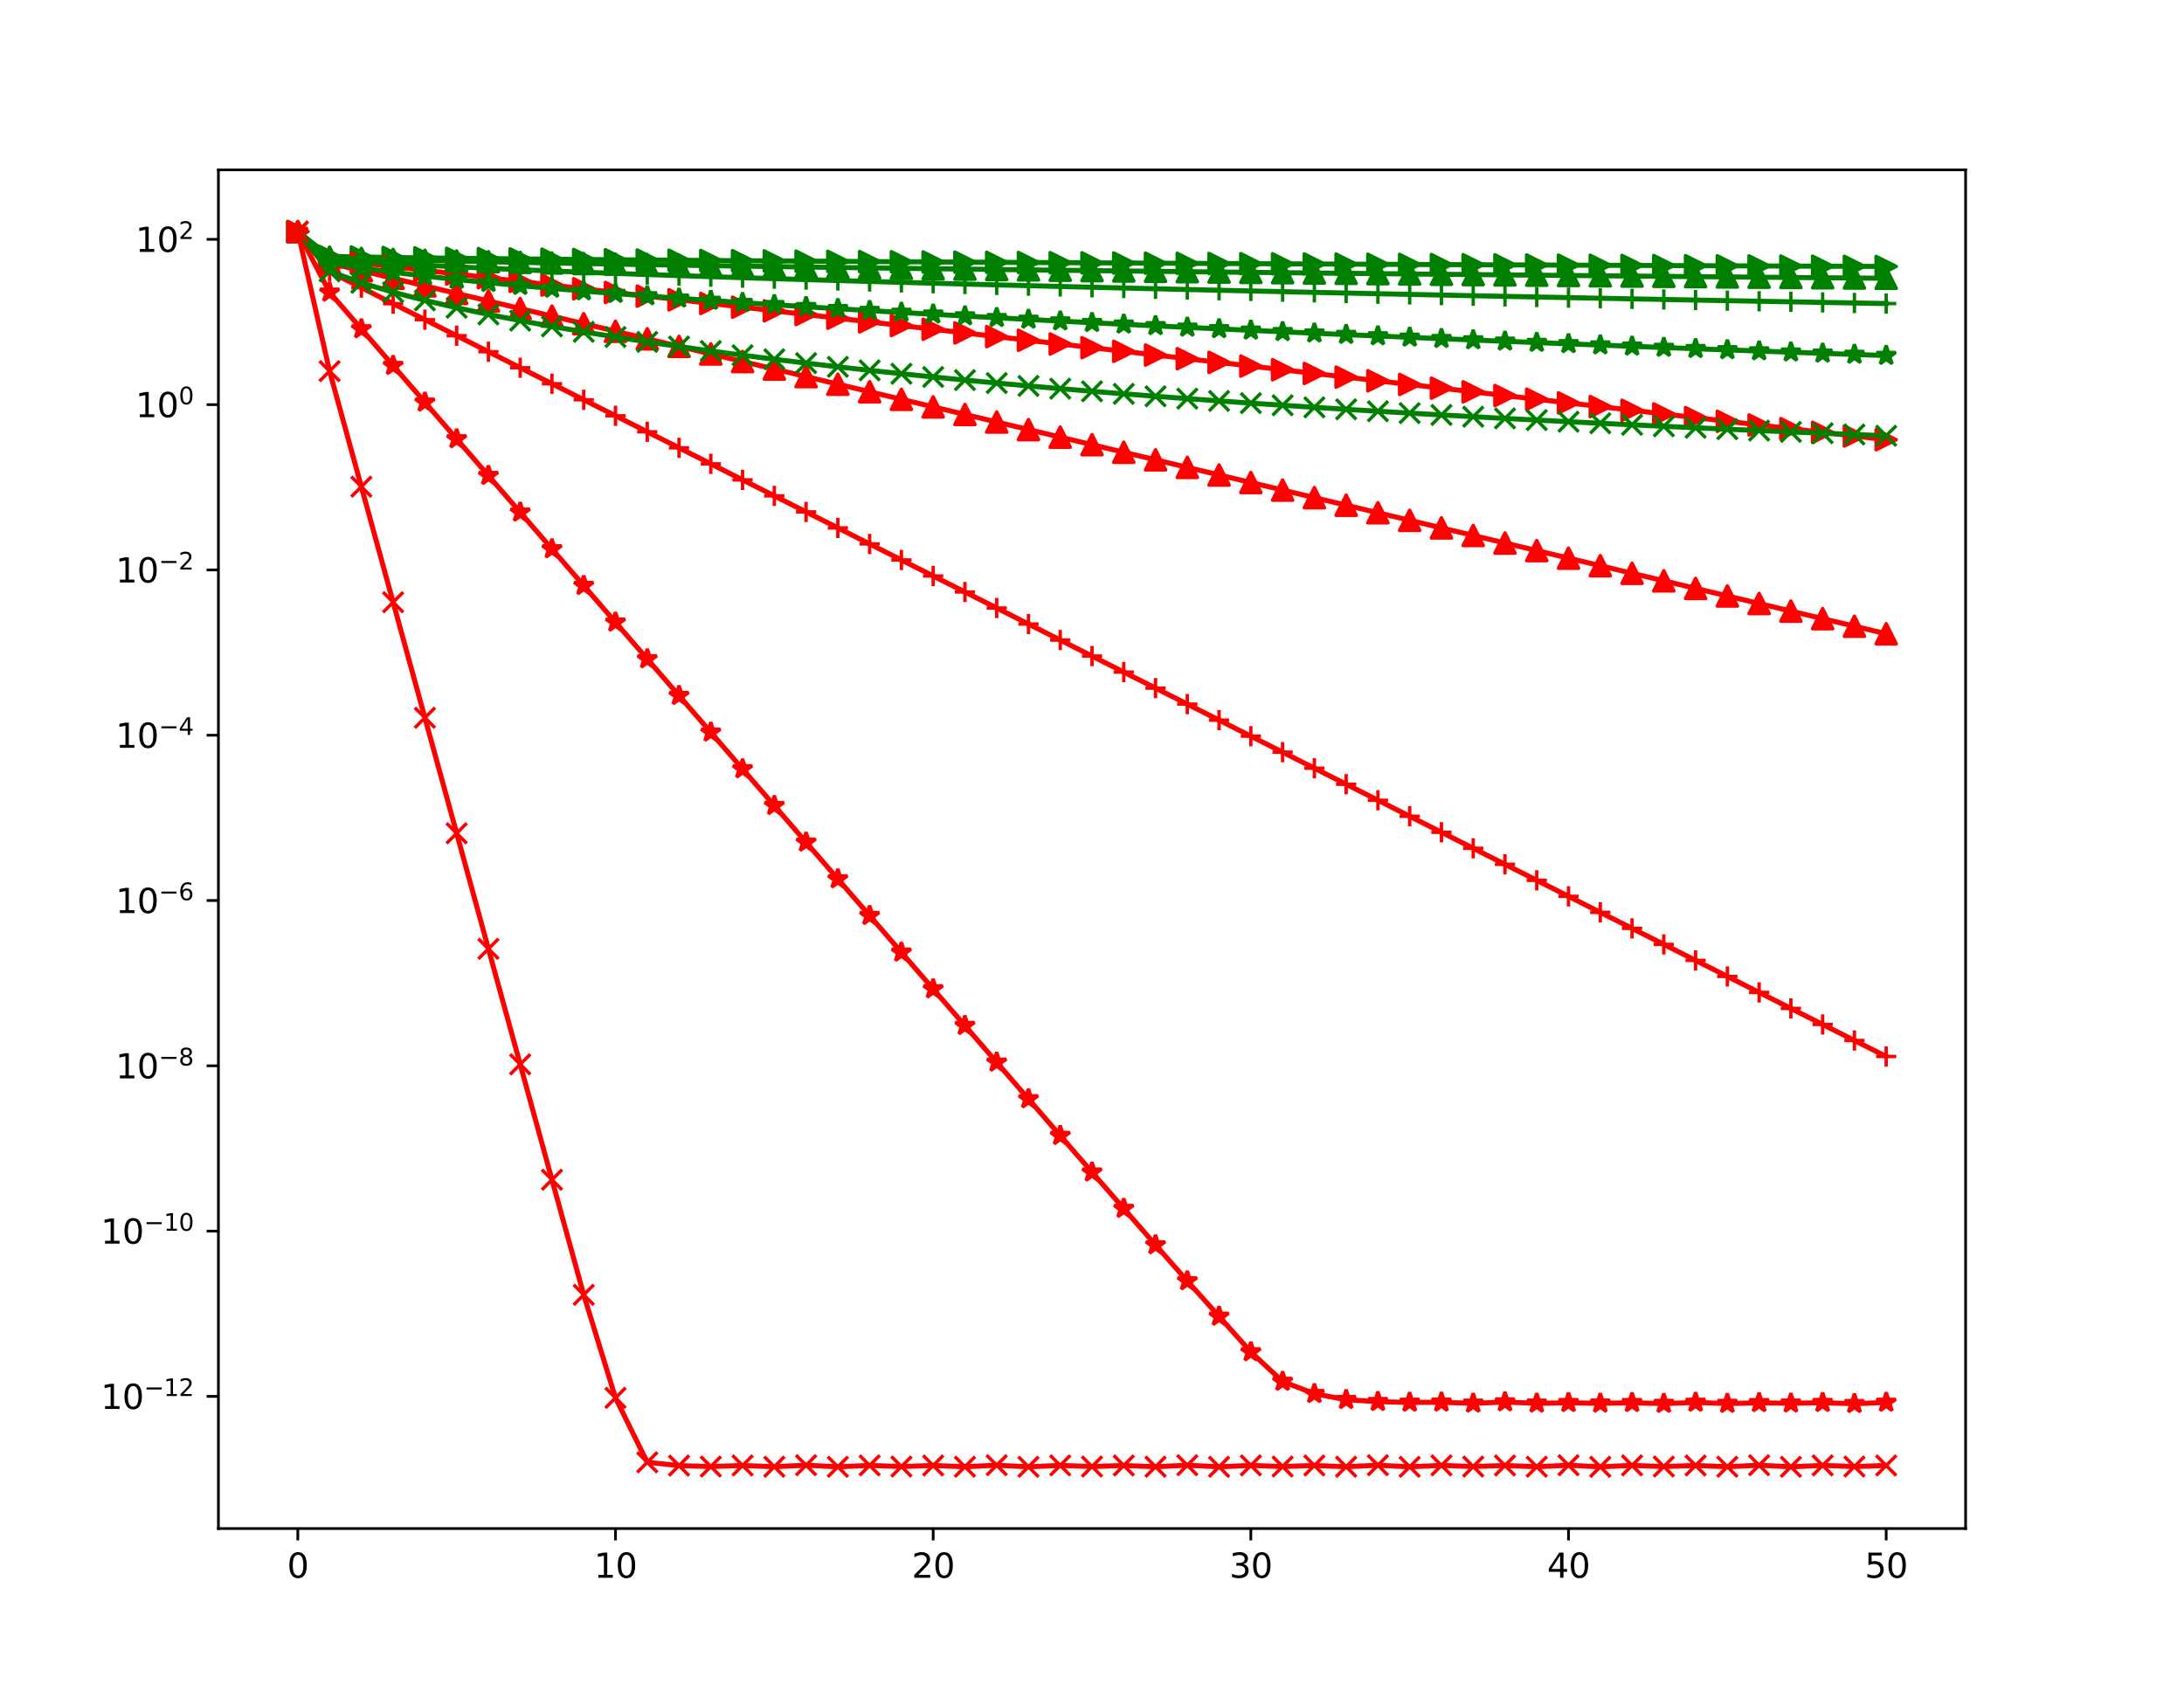<?xml version="1.0" encoding="utf-8" standalone="no"?>
<!DOCTYPE svg PUBLIC "-//W3C//DTD SVG 1.1//EN"
  "http://www.w3.org/Graphics/SVG/1.1/DTD/svg11.dtd">
<svg xmlns:xlink="http://www.w3.org/1999/xlink" width="648pt" height="504pt" viewBox="0 0 648 504" xmlns="http://www.w3.org/2000/svg" version="1.1">
 <defs>
  <style type="text/css">*{stroke-linejoin: round; stroke-linecap: butt}</style>
 </defs>
 <g id="figure_1">
  <g id="patch_1">
   <path d="M 0 504 
L 648 504 
L 648 0 
L 0 0 
z
" style="fill: #ffffff"/>
  </g>
  <g id="axes_1">
   <g id="patch_2">
    <path d="M 64.8 453.6 
L 583.2 453.6 
L 583.2 50.4 
L 64.8 50.4 
z
" style="fill: #ffffff"/>
   </g>
   <g id="matplotlib.axis_1">
    <g id="xtick_1">
     <g id="line2d_1">
      <defs>
       <path id="m68ce4f63d7" d="M 0 0 
L 0 3.5 
" style="stroke: #000000; stroke-width: 0.8"/>
      </defs>
      <g>
       <use xlink:href="#m68ce4f63d7" x="88.364" y="453.6" style="stroke: #000000; stroke-width: 0.8"/>
      </g>
     </g>
     <g id="text_1">
      <!-- 0 -->
      <g transform="translate(85.182 468.198)scale(0.1 -0.1)">
       <defs>
        <path id="DejaVuSans-30" d="M 2034 4250 
Q 1547 4250 1301 3770 
Q 1056 3291 1056 2328 
Q 1056 1369 1301 889 
Q 1547 409 2034 409 
Q 2525 409 2770 889 
Q 3016 1369 3016 2328 
Q 3016 3291 2770 3770 
Q 2525 4250 2034 4250 
z
M 2034 4750 
Q 2819 4750 3233 4129 
Q 3647 3509 3647 2328 
Q 3647 1150 3233 529 
Q 2819 -91 2034 -91 
Q 1250 -91 836 529 
Q 422 1150 422 2328 
Q 422 3509 836 4129 
Q 1250 4750 2034 4750 
z
" transform="scale(0.016)"/>
       </defs>
       <use xlink:href="#DejaVuSans-30"/>
      </g>
     </g>
    </g>
    <g id="xtick_2">
     <g id="line2d_2">
      <g>
       <use xlink:href="#m68ce4f63d7" x="182.618" y="453.6" style="stroke: #000000; stroke-width: 0.8"/>
      </g>
     </g>
     <g id="text_2">
      <!-- 10 -->
      <g transform="translate(176.256 468.198)scale(0.1 -0.1)">
       <defs>
        <path id="DejaVuSans-31" d="M 794 531 
L 1825 531 
L 1825 4091 
L 703 3866 
L 703 4441 
L 1819 4666 
L 2450 4666 
L 2450 531 
L 3481 531 
L 3481 0 
L 794 0 
L 794 531 
z
" transform="scale(0.016)"/>
       </defs>
       <use xlink:href="#DejaVuSans-31"/>
       <use xlink:href="#DejaVuSans-30" x="63.623"/>
      </g>
     </g>
    </g>
    <g id="xtick_3">
     <g id="line2d_3">
      <g>
       <use xlink:href="#m68ce4f63d7" x="276.873" y="453.6" style="stroke: #000000; stroke-width: 0.8"/>
      </g>
     </g>
     <g id="text_3">
      <!-- 20 -->
      <g transform="translate(270.51 468.198)scale(0.1 -0.1)">
       <defs>
        <path id="DejaVuSans-32" d="M 1228 531 
L 3431 531 
L 3431 0 
L 469 0 
L 469 531 
Q 828 903 1448 1529 
Q 2069 2156 2228 2338 
Q 2531 2678 2651 2914 
Q 2772 3150 2772 3378 
Q 2772 3750 2511 3984 
Q 2250 4219 1831 4219 
Q 1534 4219 1204 4116 
Q 875 4013 500 3803 
L 500 4441 
Q 881 4594 1212 4672 
Q 1544 4750 1819 4750 
Q 2544 4750 2975 4387 
Q 3406 4025 3406 3419 
Q 3406 3131 3298 2873 
Q 3191 2616 2906 2266 
Q 2828 2175 2409 1742 
Q 1991 1309 1228 531 
z
" transform="scale(0.016)"/>
       </defs>
       <use xlink:href="#DejaVuSans-32"/>
       <use xlink:href="#DejaVuSans-30" x="63.623"/>
      </g>
     </g>
    </g>
    <g id="xtick_4">
     <g id="line2d_4">
      <g>
       <use xlink:href="#m68ce4f63d7" x="371.127" y="453.6" style="stroke: #000000; stroke-width: 0.8"/>
      </g>
     </g>
     <g id="text_4">
      <!-- 30 -->
      <g transform="translate(364.765 468.198)scale(0.1 -0.1)">
       <defs>
        <path id="DejaVuSans-33" d="M 2597 2516 
Q 3050 2419 3304 2112 
Q 3559 1806 3559 1356 
Q 3559 666 3084 287 
Q 2609 -91 1734 -91 
Q 1441 -91 1130 -33 
Q 819 25 488 141 
L 488 750 
Q 750 597 1062 519 
Q 1375 441 1716 441 
Q 2309 441 2620 675 
Q 2931 909 2931 1356 
Q 2931 1769 2642 2001 
Q 2353 2234 1838 2234 
L 1294 2234 
L 1294 2753 
L 1863 2753 
Q 2328 2753 2575 2939 
Q 2822 3125 2822 3475 
Q 2822 3834 2567 4026 
Q 2313 4219 1838 4219 
Q 1578 4219 1281 4162 
Q 984 4106 628 3988 
L 628 4550 
Q 988 4650 1302 4700 
Q 1616 4750 1894 4750 
Q 2613 4750 3031 4423 
Q 3450 4097 3450 3541 
Q 3450 3153 3228 2886 
Q 3006 2619 2597 2516 
z
" transform="scale(0.016)"/>
       </defs>
       <use xlink:href="#DejaVuSans-33"/>
       <use xlink:href="#DejaVuSans-30" x="63.623"/>
      </g>
     </g>
    </g>
    <g id="xtick_5">
     <g id="line2d_5">
      <g>
       <use xlink:href="#m68ce4f63d7" x="465.382" y="453.6" style="stroke: #000000; stroke-width: 0.8"/>
      </g>
     </g>
     <g id="text_5">
      <!-- 40 -->
      <g transform="translate(459.019 468.198)scale(0.1 -0.1)">
       <defs>
        <path id="DejaVuSans-34" d="M 2419 4116 
L 825 1625 
L 2419 1625 
L 2419 4116 
z
M 2253 4666 
L 3047 4666 
L 3047 1625 
L 3713 1625 
L 3713 1100 
L 3047 1100 
L 3047 0 
L 2419 0 
L 2419 1100 
L 313 1100 
L 313 1709 
L 2253 4666 
z
" transform="scale(0.016)"/>
       </defs>
       <use xlink:href="#DejaVuSans-34"/>
       <use xlink:href="#DejaVuSans-30" x="63.623"/>
      </g>
     </g>
    </g>
    <g id="xtick_6">
     <g id="line2d_6">
      <g>
       <use xlink:href="#m68ce4f63d7" x="559.636" y="453.6" style="stroke: #000000; stroke-width: 0.8"/>
      </g>
     </g>
     <g id="text_6">
      <!-- 50 -->
      <g transform="translate(553.274 468.198)scale(0.1 -0.1)">
       <defs>
        <path id="DejaVuSans-35" d="M 691 4666 
L 3169 4666 
L 3169 4134 
L 1269 4134 
L 1269 2991 
Q 1406 3038 1543 3061 
Q 1681 3084 1819 3084 
Q 2600 3084 3056 2656 
Q 3513 2228 3513 1497 
Q 3513 744 3044 326 
Q 2575 -91 1722 -91 
Q 1428 -91 1123 -41 
Q 819 9 494 109 
L 494 744 
Q 775 591 1075 516 
Q 1375 441 1709 441 
Q 2250 441 2565 725 
Q 2881 1009 2881 1497 
Q 2881 1984 2565 2268 
Q 2250 2553 1709 2553 
Q 1456 2553 1204 2497 
Q 953 2441 691 2322 
L 691 4666 
z
" transform="scale(0.016)"/>
       </defs>
       <use xlink:href="#DejaVuSans-35"/>
       <use xlink:href="#DejaVuSans-30" x="63.623"/>
      </g>
     </g>
    </g>
   </g>
   <g id="matplotlib.axis_2">
    <g id="ytick_1">
     <g id="line2d_7">
      <defs>
       <path id="m3df73c0f9d" d="M 0 0 
L -3.5 0 
" style="stroke: #000000; stroke-width: 0.8"/>
      </defs>
      <g>
       <use xlink:href="#m3df73c0f9d" x="64.8" y="414.381" style="stroke: #000000; stroke-width: 0.8"/>
      </g>
     </g>
     <g id="text_7">
      <!-- $\mathdefault{10^{-12}}$ -->
      <g transform="translate(29.9 418.18)scale(0.1 -0.1)">
       <defs>
        <path id="DejaVuSans-2212" d="M 678 2272 
L 4684 2272 
L 4684 1741 
L 678 1741 
L 678 2272 
z
" transform="scale(0.016)"/>
       </defs>
       <use xlink:href="#DejaVuSans-31" transform="translate(0 0.766)"/>
       <use xlink:href="#DejaVuSans-30" transform="translate(63.623 0.766)"/>
       <use xlink:href="#DejaVuSans-2212" transform="translate(128.203 39.047)scale(0.7)"/>
       <use xlink:href="#DejaVuSans-31" transform="translate(186.855 39.047)scale(0.7)"/>
       <use xlink:href="#DejaVuSans-32" transform="translate(231.392 39.047)scale(0.7)"/>
      </g>
     </g>
    </g>
    <g id="ytick_2">
     <g id="line2d_8">
      <g>
       <use xlink:href="#m3df73c0f9d" x="64.8" y="365.33" style="stroke: #000000; stroke-width: 0.8"/>
      </g>
     </g>
     <g id="text_8">
      <!-- $\mathdefault{10^{-10}}$ -->
      <g transform="translate(29.9 369.129)scale(0.1 -0.1)">
       <use xlink:href="#DejaVuSans-31" transform="translate(0 0.766)"/>
       <use xlink:href="#DejaVuSans-30" transform="translate(63.623 0.766)"/>
       <use xlink:href="#DejaVuSans-2212" transform="translate(128.203 39.047)scale(0.7)"/>
       <use xlink:href="#DejaVuSans-31" transform="translate(186.855 39.047)scale(0.7)"/>
       <use xlink:href="#DejaVuSans-30" transform="translate(231.392 39.047)scale(0.7)"/>
      </g>
     </g>
    </g>
    <g id="ytick_3">
     <g id="line2d_9">
      <g>
       <use xlink:href="#m3df73c0f9d" x="64.8" y="316.279" style="stroke: #000000; stroke-width: 0.8"/>
      </g>
     </g>
     <g id="text_9">
      <!-- $\mathdefault{10^{-8}}$ -->
      <g transform="translate(34.3 320.078)scale(0.1 -0.1)">
       <defs>
        <path id="DejaVuSans-38" d="M 2034 2216 
Q 1584 2216 1326 1975 
Q 1069 1734 1069 1313 
Q 1069 891 1326 650 
Q 1584 409 2034 409 
Q 2484 409 2743 651 
Q 3003 894 3003 1313 
Q 3003 1734 2745 1975 
Q 2488 2216 2034 2216 
z
M 1403 2484 
Q 997 2584 770 2862 
Q 544 3141 544 3541 
Q 544 4100 942 4425 
Q 1341 4750 2034 4750 
Q 2731 4750 3128 4425 
Q 3525 4100 3525 3541 
Q 3525 3141 3298 2862 
Q 3072 2584 2669 2484 
Q 3125 2378 3379 2068 
Q 3634 1759 3634 1313 
Q 3634 634 3220 271 
Q 2806 -91 2034 -91 
Q 1263 -91 848 271 
Q 434 634 434 1313 
Q 434 1759 690 2068 
Q 947 2378 1403 2484 
z
M 1172 3481 
Q 1172 3119 1398 2916 
Q 1625 2713 2034 2713 
Q 2441 2713 2670 2916 
Q 2900 3119 2900 3481 
Q 2900 3844 2670 4047 
Q 2441 4250 2034 4250 
Q 1625 4250 1398 4047 
Q 1172 3844 1172 3481 
z
" transform="scale(0.016)"/>
       </defs>
       <use xlink:href="#DejaVuSans-31" transform="translate(0 0.766)"/>
       <use xlink:href="#DejaVuSans-30" transform="translate(63.623 0.766)"/>
       <use xlink:href="#DejaVuSans-2212" transform="translate(128.203 39.047)scale(0.7)"/>
       <use xlink:href="#DejaVuSans-38" transform="translate(186.855 39.047)scale(0.7)"/>
      </g>
     </g>
    </g>
    <g id="ytick_4">
     <g id="line2d_10">
      <g>
       <use xlink:href="#m3df73c0f9d" x="64.8" y="267.228" style="stroke: #000000; stroke-width: 0.8"/>
      </g>
     </g>
     <g id="text_10">
      <!-- $\mathdefault{10^{-6}}$ -->
      <g transform="translate(34.3 271.027)scale(0.1 -0.1)">
       <defs>
        <path id="DejaVuSans-36" d="M 2113 2584 
Q 1688 2584 1439 2293 
Q 1191 2003 1191 1497 
Q 1191 994 1439 701 
Q 1688 409 2113 409 
Q 2538 409 2786 701 
Q 3034 994 3034 1497 
Q 3034 2003 2786 2293 
Q 2538 2584 2113 2584 
z
M 3366 4563 
L 3366 3988 
Q 3128 4100 2886 4159 
Q 2644 4219 2406 4219 
Q 1781 4219 1451 3797 
Q 1122 3375 1075 2522 
Q 1259 2794 1537 2939 
Q 1816 3084 2150 3084 
Q 2853 3084 3261 2657 
Q 3669 2231 3669 1497 
Q 3669 778 3244 343 
Q 2819 -91 2113 -91 
Q 1303 -91 875 529 
Q 447 1150 447 2328 
Q 447 3434 972 4092 
Q 1497 4750 2381 4750 
Q 2619 4750 2861 4703 
Q 3103 4656 3366 4563 
z
" transform="scale(0.016)"/>
       </defs>
       <use xlink:href="#DejaVuSans-31" transform="translate(0 0.766)"/>
       <use xlink:href="#DejaVuSans-30" transform="translate(63.623 0.766)"/>
       <use xlink:href="#DejaVuSans-2212" transform="translate(128.203 39.047)scale(0.7)"/>
       <use xlink:href="#DejaVuSans-36" transform="translate(186.855 39.047)scale(0.7)"/>
      </g>
     </g>
    </g>
    <g id="ytick_5">
     <g id="line2d_11">
      <g>
       <use xlink:href="#m3df73c0f9d" x="64.8" y="218.177" style="stroke: #000000; stroke-width: 0.8"/>
      </g>
     </g>
     <g id="text_11">
      <!-- $\mathdefault{10^{-4}}$ -->
      <g transform="translate(34.3 221.976)scale(0.1 -0.1)">
       <use xlink:href="#DejaVuSans-31" transform="translate(0 0.684)"/>
       <use xlink:href="#DejaVuSans-30" transform="translate(63.623 0.684)"/>
       <use xlink:href="#DejaVuSans-2212" transform="translate(128.203 38.966)scale(0.7)"/>
       <use xlink:href="#DejaVuSans-34" transform="translate(186.855 38.966)scale(0.7)"/>
      </g>
     </g>
    </g>
    <g id="ytick_6">
     <g id="line2d_12">
      <g>
       <use xlink:href="#m3df73c0f9d" x="64.8" y="169.126" style="stroke: #000000; stroke-width: 0.8"/>
      </g>
     </g>
     <g id="text_12">
      <!-- $\mathdefault{10^{-2}}$ -->
      <g transform="translate(34.3 172.925)scale(0.1 -0.1)">
       <use xlink:href="#DejaVuSans-31" transform="translate(0 0.766)"/>
       <use xlink:href="#DejaVuSans-30" transform="translate(63.623 0.766)"/>
       <use xlink:href="#DejaVuSans-2212" transform="translate(128.203 39.047)scale(0.7)"/>
       <use xlink:href="#DejaVuSans-32" transform="translate(186.855 39.047)scale(0.7)"/>
      </g>
     </g>
    </g>
    <g id="ytick_7">
     <g id="line2d_13">
      <g>
       <use xlink:href="#m3df73c0f9d" x="64.8" y="120.075" style="stroke: #000000; stroke-width: 0.8"/>
      </g>
     </g>
     <g id="text_13">
      <!-- $\mathdefault{10^{0}}$ -->
      <g transform="translate(40.2 123.874)scale(0.1 -0.1)">
       <use xlink:href="#DejaVuSans-31" transform="translate(0 0.766)"/>
       <use xlink:href="#DejaVuSans-30" transform="translate(63.623 0.766)"/>
       <use xlink:href="#DejaVuSans-30" transform="translate(128.203 39.047)scale(0.7)"/>
      </g>
     </g>
    </g>
    <g id="ytick_8">
     <g id="line2d_14">
      <g>
       <use xlink:href="#m3df73c0f9d" x="64.8" y="71.024" style="stroke: #000000; stroke-width: 0.8"/>
      </g>
     </g>
     <g id="text_14">
      <!-- $\mathdefault{10^{2}}$ -->
      <g transform="translate(40.2 74.823)scale(0.1 -0.1)">
       <use xlink:href="#DejaVuSans-31" transform="translate(0 0.766)"/>
       <use xlink:href="#DejaVuSans-30" transform="translate(63.623 0.766)"/>
       <use xlink:href="#DejaVuSans-32" transform="translate(128.203 39.047)scale(0.7)"/>
      </g>
     </g>
    </g>
   </g>
   <g id="line2d_15">
    <path d="M 88.364 68.727 
L 97.789 76.095 
L 107.215 76.266 
L 116.64 76.407 
L 126.065 76.529 
L 135.491 76.639 
L 144.916 76.74 
L 154.342 76.833 
L 163.767 76.921 
L 173.193 77.004 
L 182.618 77.083 
L 192.044 77.158 
L 201.469 77.23 
L 210.895 77.3 
L 220.32 77.367 
L 229.745 77.433 
L 239.171 77.496 
L 248.596 77.557 
L 258.022 77.617 
L 267.447 77.675 
L 276.873 77.732 
L 286.298 77.788 
L 295.724 77.842 
L 305.149 77.896 
L 314.575 77.948 
L 324 77.999 
L 333.425 78.05 
L 342.851 78.099 
L 352.276 78.148 
L 361.702 78.196 
L 371.127 78.243 
L 380.553 78.289 
L 389.978 78.335 
L 399.404 78.38 
L 408.829 78.425 
L 418.255 78.469 
L 427.68 78.512 
L 437.105 78.555 
L 446.531 78.597 
L 455.956 78.639 
L 465.382 78.68 
L 474.807 78.721 
L 484.233 78.762 
L 493.658 78.802 
L 503.084 78.841 
L 512.509 78.88 
L 521.935 78.919 
L 531.36 78.958 
L 540.785 78.996 
L 550.211 79.033 
L 559.636 79.071 
" clip-path="url(#p1142c922dd)" style="fill: none; stroke: #008000; stroke-width: 1.5; stroke-linecap: square"/>
    <defs>
     <path id="m87aef3ef95" d="M 3 0 
L -3 -3 
L -3 3 
z
" style="stroke: #008000; stroke-linejoin: miter"/>
    </defs>
    <g clip-path="url(#p1142c922dd)">
     <use xlink:href="#m87aef3ef95" x="88.364" y="68.727" style="fill: #008000; stroke: #008000; stroke-linejoin: miter"/>
     <use xlink:href="#m87aef3ef95" x="97.789" y="76.095" style="fill: #008000; stroke: #008000; stroke-linejoin: miter"/>
     <use xlink:href="#m87aef3ef95" x="107.215" y="76.266" style="fill: #008000; stroke: #008000; stroke-linejoin: miter"/>
     <use xlink:href="#m87aef3ef95" x="116.64" y="76.407" style="fill: #008000; stroke: #008000; stroke-linejoin: miter"/>
     <use xlink:href="#m87aef3ef95" x="126.065" y="76.529" style="fill: #008000; stroke: #008000; stroke-linejoin: miter"/>
     <use xlink:href="#m87aef3ef95" x="135.491" y="76.639" style="fill: #008000; stroke: #008000; stroke-linejoin: miter"/>
     <use xlink:href="#m87aef3ef95" x="144.916" y="76.74" style="fill: #008000; stroke: #008000; stroke-linejoin: miter"/>
     <use xlink:href="#m87aef3ef95" x="154.342" y="76.833" style="fill: #008000; stroke: #008000; stroke-linejoin: miter"/>
     <use xlink:href="#m87aef3ef95" x="163.767" y="76.921" style="fill: #008000; stroke: #008000; stroke-linejoin: miter"/>
     <use xlink:href="#m87aef3ef95" x="173.193" y="77.004" style="fill: #008000; stroke: #008000; stroke-linejoin: miter"/>
     <use xlink:href="#m87aef3ef95" x="182.618" y="77.083" style="fill: #008000; stroke: #008000; stroke-linejoin: miter"/>
     <use xlink:href="#m87aef3ef95" x="192.044" y="77.158" style="fill: #008000; stroke: #008000; stroke-linejoin: miter"/>
     <use xlink:href="#m87aef3ef95" x="201.469" y="77.23" style="fill: #008000; stroke: #008000; stroke-linejoin: miter"/>
     <use xlink:href="#m87aef3ef95" x="210.895" y="77.3" style="fill: #008000; stroke: #008000; stroke-linejoin: miter"/>
     <use xlink:href="#m87aef3ef95" x="220.32" y="77.367" style="fill: #008000; stroke: #008000; stroke-linejoin: miter"/>
     <use xlink:href="#m87aef3ef95" x="229.745" y="77.433" style="fill: #008000; stroke: #008000; stroke-linejoin: miter"/>
     <use xlink:href="#m87aef3ef95" x="239.171" y="77.496" style="fill: #008000; stroke: #008000; stroke-linejoin: miter"/>
     <use xlink:href="#m87aef3ef95" x="248.596" y="77.557" style="fill: #008000; stroke: #008000; stroke-linejoin: miter"/>
     <use xlink:href="#m87aef3ef95" x="258.022" y="77.617" style="fill: #008000; stroke: #008000; stroke-linejoin: miter"/>
     <use xlink:href="#m87aef3ef95" x="267.447" y="77.675" style="fill: #008000; stroke: #008000; stroke-linejoin: miter"/>
     <use xlink:href="#m87aef3ef95" x="276.873" y="77.732" style="fill: #008000; stroke: #008000; stroke-linejoin: miter"/>
     <use xlink:href="#m87aef3ef95" x="286.298" y="77.788" style="fill: #008000; stroke: #008000; stroke-linejoin: miter"/>
     <use xlink:href="#m87aef3ef95" x="295.724" y="77.842" style="fill: #008000; stroke: #008000; stroke-linejoin: miter"/>
     <use xlink:href="#m87aef3ef95" x="305.149" y="77.896" style="fill: #008000; stroke: #008000; stroke-linejoin: miter"/>
     <use xlink:href="#m87aef3ef95" x="314.575" y="77.948" style="fill: #008000; stroke: #008000; stroke-linejoin: miter"/>
     <use xlink:href="#m87aef3ef95" x="324" y="77.999" style="fill: #008000; stroke: #008000; stroke-linejoin: miter"/>
     <use xlink:href="#m87aef3ef95" x="333.425" y="78.05" style="fill: #008000; stroke: #008000; stroke-linejoin: miter"/>
     <use xlink:href="#m87aef3ef95" x="342.851" y="78.099" style="fill: #008000; stroke: #008000; stroke-linejoin: miter"/>
     <use xlink:href="#m87aef3ef95" x="352.276" y="78.148" style="fill: #008000; stroke: #008000; stroke-linejoin: miter"/>
     <use xlink:href="#m87aef3ef95" x="361.702" y="78.196" style="fill: #008000; stroke: #008000; stroke-linejoin: miter"/>
     <use xlink:href="#m87aef3ef95" x="371.127" y="78.243" style="fill: #008000; stroke: #008000; stroke-linejoin: miter"/>
     <use xlink:href="#m87aef3ef95" x="380.553" y="78.289" style="fill: #008000; stroke: #008000; stroke-linejoin: miter"/>
     <use xlink:href="#m87aef3ef95" x="389.978" y="78.335" style="fill: #008000; stroke: #008000; stroke-linejoin: miter"/>
     <use xlink:href="#m87aef3ef95" x="399.404" y="78.38" style="fill: #008000; stroke: #008000; stroke-linejoin: miter"/>
     <use xlink:href="#m87aef3ef95" x="408.829" y="78.425" style="fill: #008000; stroke: #008000; stroke-linejoin: miter"/>
     <use xlink:href="#m87aef3ef95" x="418.255" y="78.469" style="fill: #008000; stroke: #008000; stroke-linejoin: miter"/>
     <use xlink:href="#m87aef3ef95" x="427.68" y="78.512" style="fill: #008000; stroke: #008000; stroke-linejoin: miter"/>
     <use xlink:href="#m87aef3ef95" x="437.105" y="78.555" style="fill: #008000; stroke: #008000; stroke-linejoin: miter"/>
     <use xlink:href="#m87aef3ef95" x="446.531" y="78.597" style="fill: #008000; stroke: #008000; stroke-linejoin: miter"/>
     <use xlink:href="#m87aef3ef95" x="455.956" y="78.639" style="fill: #008000; stroke: #008000; stroke-linejoin: miter"/>
     <use xlink:href="#m87aef3ef95" x="465.382" y="78.68" style="fill: #008000; stroke: #008000; stroke-linejoin: miter"/>
     <use xlink:href="#m87aef3ef95" x="474.807" y="78.721" style="fill: #008000; stroke: #008000; stroke-linejoin: miter"/>
     <use xlink:href="#m87aef3ef95" x="484.233" y="78.762" style="fill: #008000; stroke: #008000; stroke-linejoin: miter"/>
     <use xlink:href="#m87aef3ef95" x="493.658" y="78.802" style="fill: #008000; stroke: #008000; stroke-linejoin: miter"/>
     <use xlink:href="#m87aef3ef95" x="503.084" y="78.841" style="fill: #008000; stroke: #008000; stroke-linejoin: miter"/>
     <use xlink:href="#m87aef3ef95" x="512.509" y="78.88" style="fill: #008000; stroke: #008000; stroke-linejoin: miter"/>
     <use xlink:href="#m87aef3ef95" x="521.935" y="78.919" style="fill: #008000; stroke: #008000; stroke-linejoin: miter"/>
     <use xlink:href="#m87aef3ef95" x="531.36" y="78.958" style="fill: #008000; stroke: #008000; stroke-linejoin: miter"/>
     <use xlink:href="#m87aef3ef95" x="540.785" y="78.996" style="fill: #008000; stroke: #008000; stroke-linejoin: miter"/>
     <use xlink:href="#m87aef3ef95" x="550.211" y="79.033" style="fill: #008000; stroke: #008000; stroke-linejoin: miter"/>
     <use xlink:href="#m87aef3ef95" x="559.636" y="79.071" style="fill: #008000; stroke: #008000; stroke-linejoin: miter"/>
    </g>
   </g>
   <g id="line2d_16">
    <path d="M 88.364 68.727 
L 97.789 76.946 
L 107.215 78.039 
L 116.64 79.132 
L 126.065 80.224 
L 135.491 81.317 
L 144.916 82.41 
L 154.342 83.503 
L 163.767 84.595 
L 173.193 85.688 
L 182.618 86.781 
L 192.044 87.873 
L 201.469 88.966 
L 210.895 90.059 
L 220.32 91.151 
L 229.745 92.244 
L 239.171 93.337 
L 248.596 94.429 
L 258.022 95.522 
L 267.447 96.615 
L 276.873 97.707 
L 286.298 98.8 
L 295.724 99.893 
L 305.149 100.985 
L 314.575 102.078 
L 324 103.171 
L 333.425 104.263 
L 342.851 105.356 
L 352.276 106.449 
L 361.702 107.541 
L 371.127 108.634 
L 380.553 109.727 
L 389.978 110.819 
L 399.404 111.912 
L 408.829 113.005 
L 418.255 114.097 
L 427.68 115.19 
L 437.105 116.283 
L 446.531 117.376 
L 455.956 118.468 
L 465.382 119.561 
L 474.807 120.654 
L 484.233 121.746 
L 493.658 122.839 
L 503.084 123.932 
L 512.509 125.024 
L 521.935 126.117 
L 531.36 127.21 
L 540.785 128.302 
L 550.211 129.395 
L 559.636 130.488 
" clip-path="url(#p1142c922dd)" style="fill: none; stroke: #ff0000; stroke-width: 1.5; stroke-linecap: square"/>
    <defs>
     <path id="m0db63be020" d="M 3 0 
L -3 -3 
L -3 3 
z
" style="stroke: #ff0000; stroke-linejoin: miter"/>
    </defs>
    <g clip-path="url(#p1142c922dd)">
     <use xlink:href="#m0db63be020" x="88.364" y="68.727" style="fill: #ff0000; stroke: #ff0000; stroke-linejoin: miter"/>
     <use xlink:href="#m0db63be020" x="97.789" y="76.946" style="fill: #ff0000; stroke: #ff0000; stroke-linejoin: miter"/>
     <use xlink:href="#m0db63be020" x="107.215" y="78.039" style="fill: #ff0000; stroke: #ff0000; stroke-linejoin: miter"/>
     <use xlink:href="#m0db63be020" x="116.64" y="79.132" style="fill: #ff0000; stroke: #ff0000; stroke-linejoin: miter"/>
     <use xlink:href="#m0db63be020" x="126.065" y="80.224" style="fill: #ff0000; stroke: #ff0000; stroke-linejoin: miter"/>
     <use xlink:href="#m0db63be020" x="135.491" y="81.317" style="fill: #ff0000; stroke: #ff0000; stroke-linejoin: miter"/>
     <use xlink:href="#m0db63be020" x="144.916" y="82.41" style="fill: #ff0000; stroke: #ff0000; stroke-linejoin: miter"/>
     <use xlink:href="#m0db63be020" x="154.342" y="83.503" style="fill: #ff0000; stroke: #ff0000; stroke-linejoin: miter"/>
     <use xlink:href="#m0db63be020" x="163.767" y="84.595" style="fill: #ff0000; stroke: #ff0000; stroke-linejoin: miter"/>
     <use xlink:href="#m0db63be020" x="173.193" y="85.688" style="fill: #ff0000; stroke: #ff0000; stroke-linejoin: miter"/>
     <use xlink:href="#m0db63be020" x="182.618" y="86.781" style="fill: #ff0000; stroke: #ff0000; stroke-linejoin: miter"/>
     <use xlink:href="#m0db63be020" x="192.044" y="87.873" style="fill: #ff0000; stroke: #ff0000; stroke-linejoin: miter"/>
     <use xlink:href="#m0db63be020" x="201.469" y="88.966" style="fill: #ff0000; stroke: #ff0000; stroke-linejoin: miter"/>
     <use xlink:href="#m0db63be020" x="210.895" y="90.059" style="fill: #ff0000; stroke: #ff0000; stroke-linejoin: miter"/>
     <use xlink:href="#m0db63be020" x="220.32" y="91.151" style="fill: #ff0000; stroke: #ff0000; stroke-linejoin: miter"/>
     <use xlink:href="#m0db63be020" x="229.745" y="92.244" style="fill: #ff0000; stroke: #ff0000; stroke-linejoin: miter"/>
     <use xlink:href="#m0db63be020" x="239.171" y="93.337" style="fill: #ff0000; stroke: #ff0000; stroke-linejoin: miter"/>
     <use xlink:href="#m0db63be020" x="248.596" y="94.429" style="fill: #ff0000; stroke: #ff0000; stroke-linejoin: miter"/>
     <use xlink:href="#m0db63be020" x="258.022" y="95.522" style="fill: #ff0000; stroke: #ff0000; stroke-linejoin: miter"/>
     <use xlink:href="#m0db63be020" x="267.447" y="96.615" style="fill: #ff0000; stroke: #ff0000; stroke-linejoin: miter"/>
     <use xlink:href="#m0db63be020" x="276.873" y="97.707" style="fill: #ff0000; stroke: #ff0000; stroke-linejoin: miter"/>
     <use xlink:href="#m0db63be020" x="286.298" y="98.8" style="fill: #ff0000; stroke: #ff0000; stroke-linejoin: miter"/>
     <use xlink:href="#m0db63be020" x="295.724" y="99.893" style="fill: #ff0000; stroke: #ff0000; stroke-linejoin: miter"/>
     <use xlink:href="#m0db63be020" x="305.149" y="100.985" style="fill: #ff0000; stroke: #ff0000; stroke-linejoin: miter"/>
     <use xlink:href="#m0db63be020" x="314.575" y="102.078" style="fill: #ff0000; stroke: #ff0000; stroke-linejoin: miter"/>
     <use xlink:href="#m0db63be020" x="324" y="103.171" style="fill: #ff0000; stroke: #ff0000; stroke-linejoin: miter"/>
     <use xlink:href="#m0db63be020" x="333.425" y="104.263" style="fill: #ff0000; stroke: #ff0000; stroke-linejoin: miter"/>
     <use xlink:href="#m0db63be020" x="342.851" y="105.356" style="fill: #ff0000; stroke: #ff0000; stroke-linejoin: miter"/>
     <use xlink:href="#m0db63be020" x="352.276" y="106.449" style="fill: #ff0000; stroke: #ff0000; stroke-linejoin: miter"/>
     <use xlink:href="#m0db63be020" x="361.702" y="107.541" style="fill: #ff0000; stroke: #ff0000; stroke-linejoin: miter"/>
     <use xlink:href="#m0db63be020" x="371.127" y="108.634" style="fill: #ff0000; stroke: #ff0000; stroke-linejoin: miter"/>
     <use xlink:href="#m0db63be020" x="380.553" y="109.727" style="fill: #ff0000; stroke: #ff0000; stroke-linejoin: miter"/>
     <use xlink:href="#m0db63be020" x="389.978" y="110.819" style="fill: #ff0000; stroke: #ff0000; stroke-linejoin: miter"/>
     <use xlink:href="#m0db63be020" x="399.404" y="111.912" style="fill: #ff0000; stroke: #ff0000; stroke-linejoin: miter"/>
     <use xlink:href="#m0db63be020" x="408.829" y="113.005" style="fill: #ff0000; stroke: #ff0000; stroke-linejoin: miter"/>
     <use xlink:href="#m0db63be020" x="418.255" y="114.097" style="fill: #ff0000; stroke: #ff0000; stroke-linejoin: miter"/>
     <use xlink:href="#m0db63be020" x="427.68" y="115.19" style="fill: #ff0000; stroke: #ff0000; stroke-linejoin: miter"/>
     <use xlink:href="#m0db63be020" x="437.105" y="116.283" style="fill: #ff0000; stroke: #ff0000; stroke-linejoin: miter"/>
     <use xlink:href="#m0db63be020" x="446.531" y="117.376" style="fill: #ff0000; stroke: #ff0000; stroke-linejoin: miter"/>
     <use xlink:href="#m0db63be020" x="455.956" y="118.468" style="fill: #ff0000; stroke: #ff0000; stroke-linejoin: miter"/>
     <use xlink:href="#m0db63be020" x="465.382" y="119.561" style="fill: #ff0000; stroke: #ff0000; stroke-linejoin: miter"/>
     <use xlink:href="#m0db63be020" x="474.807" y="120.654" style="fill: #ff0000; stroke: #ff0000; stroke-linejoin: miter"/>
     <use xlink:href="#m0db63be020" x="484.233" y="121.746" style="fill: #ff0000; stroke: #ff0000; stroke-linejoin: miter"/>
     <use xlink:href="#m0db63be020" x="493.658" y="122.839" style="fill: #ff0000; stroke: #ff0000; stroke-linejoin: miter"/>
     <use xlink:href="#m0db63be020" x="503.084" y="123.932" style="fill: #ff0000; stroke: #ff0000; stroke-linejoin: miter"/>
     <use xlink:href="#m0db63be020" x="512.509" y="125.024" style="fill: #ff0000; stroke: #ff0000; stroke-linejoin: miter"/>
     <use xlink:href="#m0db63be020" x="521.935" y="126.117" style="fill: #ff0000; stroke: #ff0000; stroke-linejoin: miter"/>
     <use xlink:href="#m0db63be020" x="531.36" y="127.21" style="fill: #ff0000; stroke: #ff0000; stroke-linejoin: miter"/>
     <use xlink:href="#m0db63be020" x="540.785" y="128.302" style="fill: #ff0000; stroke: #ff0000; stroke-linejoin: miter"/>
     <use xlink:href="#m0db63be020" x="550.211" y="129.395" style="fill: #ff0000; stroke: #ff0000; stroke-linejoin: miter"/>
     <use xlink:href="#m0db63be020" x="559.636" y="130.488" style="fill: #ff0000; stroke: #ff0000; stroke-linejoin: miter"/>
    </g>
   </g>
   <g id="line2d_17">
    <path d="M 88.364 68.727 
L 97.789 76.342 
L 107.215 76.691 
L 116.64 76.979 
L 126.065 77.23 
L 135.491 77.456 
L 144.916 77.664 
L 154.342 77.858 
L 163.767 78.04 
L 173.193 78.212 
L 182.618 78.376 
L 192.044 78.534 
L 201.469 78.685 
L 210.895 78.83 
L 220.32 78.971 
L 229.745 79.108 
L 239.171 79.241 
L 248.596 79.37 
L 258.022 79.496 
L 267.447 79.618 
L 276.873 79.738 
L 286.298 79.856 
L 295.724 79.971 
L 305.149 80.083 
L 314.575 80.194 
L 324 80.302 
L 333.425 80.409 
L 342.851 80.514 
L 352.276 80.617 
L 361.702 80.718 
L 371.127 80.819 
L 380.553 80.917 
L 389.978 81.014 
L 399.404 81.11 
L 408.829 81.205 
L 418.255 81.298 
L 427.68 81.39 
L 437.105 81.481 
L 446.531 81.571 
L 455.956 81.66 
L 465.382 81.748 
L 474.807 81.835 
L 484.233 81.921 
L 493.658 82.006 
L 503.084 82.09 
L 512.509 82.174 
L 521.935 82.256 
L 531.36 82.338 
L 540.785 82.419 
L 550.211 82.499 
L 559.636 82.579 
" clip-path="url(#p1142c922dd)" style="fill: none; stroke: #008000; stroke-width: 1.5; stroke-linecap: square"/>
    <defs>
     <path id="ma82b0aec30" d="M 0 -3 
L -3 3 
L 3 3 
z
" style="stroke: #008000; stroke-linejoin: miter"/>
    </defs>
    <g clip-path="url(#p1142c922dd)">
     <use xlink:href="#ma82b0aec30" x="88.364" y="68.727" style="fill: #008000; stroke: #008000; stroke-linejoin: miter"/>
     <use xlink:href="#ma82b0aec30" x="97.789" y="76.342" style="fill: #008000; stroke: #008000; stroke-linejoin: miter"/>
     <use xlink:href="#ma82b0aec30" x="107.215" y="76.691" style="fill: #008000; stroke: #008000; stroke-linejoin: miter"/>
     <use xlink:href="#ma82b0aec30" x="116.64" y="76.979" style="fill: #008000; stroke: #008000; stroke-linejoin: miter"/>
     <use xlink:href="#ma82b0aec30" x="126.065" y="77.23" style="fill: #008000; stroke: #008000; stroke-linejoin: miter"/>
     <use xlink:href="#ma82b0aec30" x="135.491" y="77.456" style="fill: #008000; stroke: #008000; stroke-linejoin: miter"/>
     <use xlink:href="#ma82b0aec30" x="144.916" y="77.664" style="fill: #008000; stroke: #008000; stroke-linejoin: miter"/>
     <use xlink:href="#ma82b0aec30" x="154.342" y="77.858" style="fill: #008000; stroke: #008000; stroke-linejoin: miter"/>
     <use xlink:href="#ma82b0aec30" x="163.767" y="78.04" style="fill: #008000; stroke: #008000; stroke-linejoin: miter"/>
     <use xlink:href="#ma82b0aec30" x="173.193" y="78.212" style="fill: #008000; stroke: #008000; stroke-linejoin: miter"/>
     <use xlink:href="#ma82b0aec30" x="182.618" y="78.376" style="fill: #008000; stroke: #008000; stroke-linejoin: miter"/>
     <use xlink:href="#ma82b0aec30" x="192.044" y="78.534" style="fill: #008000; stroke: #008000; stroke-linejoin: miter"/>
     <use xlink:href="#ma82b0aec30" x="201.469" y="78.685" style="fill: #008000; stroke: #008000; stroke-linejoin: miter"/>
     <use xlink:href="#ma82b0aec30" x="210.895" y="78.83" style="fill: #008000; stroke: #008000; stroke-linejoin: miter"/>
     <use xlink:href="#ma82b0aec30" x="220.32" y="78.971" style="fill: #008000; stroke: #008000; stroke-linejoin: miter"/>
     <use xlink:href="#ma82b0aec30" x="229.745" y="79.108" style="fill: #008000; stroke: #008000; stroke-linejoin: miter"/>
     <use xlink:href="#ma82b0aec30" x="239.171" y="79.241" style="fill: #008000; stroke: #008000; stroke-linejoin: miter"/>
     <use xlink:href="#ma82b0aec30" x="248.596" y="79.37" style="fill: #008000; stroke: #008000; stroke-linejoin: miter"/>
     <use xlink:href="#ma82b0aec30" x="258.022" y="79.496" style="fill: #008000; stroke: #008000; stroke-linejoin: miter"/>
     <use xlink:href="#ma82b0aec30" x="267.447" y="79.618" style="fill: #008000; stroke: #008000; stroke-linejoin: miter"/>
     <use xlink:href="#ma82b0aec30" x="276.873" y="79.738" style="fill: #008000; stroke: #008000; stroke-linejoin: miter"/>
     <use xlink:href="#ma82b0aec30" x="286.298" y="79.856" style="fill: #008000; stroke: #008000; stroke-linejoin: miter"/>
     <use xlink:href="#ma82b0aec30" x="295.724" y="79.971" style="fill: #008000; stroke: #008000; stroke-linejoin: miter"/>
     <use xlink:href="#ma82b0aec30" x="305.149" y="80.083" style="fill: #008000; stroke: #008000; stroke-linejoin: miter"/>
     <use xlink:href="#ma82b0aec30" x="314.575" y="80.194" style="fill: #008000; stroke: #008000; stroke-linejoin: miter"/>
     <use xlink:href="#ma82b0aec30" x="324" y="80.302" style="fill: #008000; stroke: #008000; stroke-linejoin: miter"/>
     <use xlink:href="#ma82b0aec30" x="333.425" y="80.409" style="fill: #008000; stroke: #008000; stroke-linejoin: miter"/>
     <use xlink:href="#ma82b0aec30" x="342.851" y="80.514" style="fill: #008000; stroke: #008000; stroke-linejoin: miter"/>
     <use xlink:href="#ma82b0aec30" x="352.276" y="80.617" style="fill: #008000; stroke: #008000; stroke-linejoin: miter"/>
     <use xlink:href="#ma82b0aec30" x="361.702" y="80.718" style="fill: #008000; stroke: #008000; stroke-linejoin: miter"/>
     <use xlink:href="#ma82b0aec30" x="371.127" y="80.819" style="fill: #008000; stroke: #008000; stroke-linejoin: miter"/>
     <use xlink:href="#ma82b0aec30" x="380.553" y="80.917" style="fill: #008000; stroke: #008000; stroke-linejoin: miter"/>
     <use xlink:href="#ma82b0aec30" x="389.978" y="81.014" style="fill: #008000; stroke: #008000; stroke-linejoin: miter"/>
     <use xlink:href="#ma82b0aec30" x="399.404" y="81.11" style="fill: #008000; stroke: #008000; stroke-linejoin: miter"/>
     <use xlink:href="#ma82b0aec30" x="408.829" y="81.205" style="fill: #008000; stroke: #008000; stroke-linejoin: miter"/>
     <use xlink:href="#ma82b0aec30" x="418.255" y="81.298" style="fill: #008000; stroke: #008000; stroke-linejoin: miter"/>
     <use xlink:href="#ma82b0aec30" x="427.68" y="81.39" style="fill: #008000; stroke: #008000; stroke-linejoin: miter"/>
     <use xlink:href="#ma82b0aec30" x="437.105" y="81.481" style="fill: #008000; stroke: #008000; stroke-linejoin: miter"/>
     <use xlink:href="#ma82b0aec30" x="446.531" y="81.571" style="fill: #008000; stroke: #008000; stroke-linejoin: miter"/>
     <use xlink:href="#ma82b0aec30" x="455.956" y="81.66" style="fill: #008000; stroke: #008000; stroke-linejoin: miter"/>
     <use xlink:href="#ma82b0aec30" x="465.382" y="81.748" style="fill: #008000; stroke: #008000; stroke-linejoin: miter"/>
     <use xlink:href="#ma82b0aec30" x="474.807" y="81.835" style="fill: #008000; stroke: #008000; stroke-linejoin: miter"/>
     <use xlink:href="#ma82b0aec30" x="484.233" y="81.921" style="fill: #008000; stroke: #008000; stroke-linejoin: miter"/>
     <use xlink:href="#ma82b0aec30" x="493.658" y="82.006" style="fill: #008000; stroke: #008000; stroke-linejoin: miter"/>
     <use xlink:href="#ma82b0aec30" x="503.084" y="82.09" style="fill: #008000; stroke: #008000; stroke-linejoin: miter"/>
     <use xlink:href="#ma82b0aec30" x="512.509" y="82.174" style="fill: #008000; stroke: #008000; stroke-linejoin: miter"/>
     <use xlink:href="#ma82b0aec30" x="521.935" y="82.256" style="fill: #008000; stroke: #008000; stroke-linejoin: miter"/>
     <use xlink:href="#ma82b0aec30" x="531.36" y="82.338" style="fill: #008000; stroke: #008000; stroke-linejoin: miter"/>
     <use xlink:href="#ma82b0aec30" x="540.785" y="82.419" style="fill: #008000; stroke: #008000; stroke-linejoin: miter"/>
     <use xlink:href="#ma82b0aec30" x="550.211" y="82.499" style="fill: #008000; stroke: #008000; stroke-linejoin: miter"/>
     <use xlink:href="#ma82b0aec30" x="559.636" y="82.579" style="fill: #008000; stroke: #008000; stroke-linejoin: miter"/>
    </g>
   </g>
   <g id="line2d_18">
    <path d="M 88.364 68.727 
L 97.789 78.098 
L 107.215 80.343 
L 116.64 82.587 
L 126.065 84.832 
L 135.491 87.076 
L 144.916 89.32 
L 154.342 91.565 
L 163.767 93.809 
L 173.193 96.054 
L 182.618 98.298 
L 192.044 100.543 
L 201.469 102.787 
L 210.895 105.032 
L 220.32 107.276 
L 229.745 109.52 
L 239.171 111.765 
L 248.596 114.009 
L 258.022 116.254 
L 267.447 118.498 
L 276.873 120.743 
L 286.298 122.987 
L 295.724 125.232 
L 305.149 127.476 
L 314.575 129.721 
L 324 131.965 
L 333.425 134.209 
L 342.851 136.454 
L 352.276 138.698 
L 361.702 140.943 
L 371.127 143.187 
L 380.553 145.432 
L 389.978 147.676 
L 399.404 149.921 
L 408.829 152.165 
L 418.255 154.409 
L 427.68 156.654 
L 437.105 158.898 
L 446.531 161.143 
L 455.956 163.387 
L 465.382 165.632 
L 474.807 167.876 
L 484.233 170.121 
L 493.658 172.365 
L 503.084 174.609 
L 512.509 176.854 
L 521.935 179.098 
L 531.36 181.343 
L 540.785 183.587 
L 550.211 185.832 
L 559.636 188.076 
" clip-path="url(#p1142c922dd)" style="fill: none; stroke: #ff0000; stroke-width: 1.5; stroke-linecap: square"/>
    <defs>
     <path id="m4e33dc4e87" d="M 0 -3 
L -3 3 
L 3 3 
z
" style="stroke: #ff0000; stroke-linejoin: miter"/>
    </defs>
    <g clip-path="url(#p1142c922dd)">
     <use xlink:href="#m4e33dc4e87" x="88.364" y="68.727" style="fill: #ff0000; stroke: #ff0000; stroke-linejoin: miter"/>
     <use xlink:href="#m4e33dc4e87" x="97.789" y="78.098" style="fill: #ff0000; stroke: #ff0000; stroke-linejoin: miter"/>
     <use xlink:href="#m4e33dc4e87" x="107.215" y="80.343" style="fill: #ff0000; stroke: #ff0000; stroke-linejoin: miter"/>
     <use xlink:href="#m4e33dc4e87" x="116.64" y="82.587" style="fill: #ff0000; stroke: #ff0000; stroke-linejoin: miter"/>
     <use xlink:href="#m4e33dc4e87" x="126.065" y="84.832" style="fill: #ff0000; stroke: #ff0000; stroke-linejoin: miter"/>
     <use xlink:href="#m4e33dc4e87" x="135.491" y="87.076" style="fill: #ff0000; stroke: #ff0000; stroke-linejoin: miter"/>
     <use xlink:href="#m4e33dc4e87" x="144.916" y="89.32" style="fill: #ff0000; stroke: #ff0000; stroke-linejoin: miter"/>
     <use xlink:href="#m4e33dc4e87" x="154.342" y="91.565" style="fill: #ff0000; stroke: #ff0000; stroke-linejoin: miter"/>
     <use xlink:href="#m4e33dc4e87" x="163.767" y="93.809" style="fill: #ff0000; stroke: #ff0000; stroke-linejoin: miter"/>
     <use xlink:href="#m4e33dc4e87" x="173.193" y="96.054" style="fill: #ff0000; stroke: #ff0000; stroke-linejoin: miter"/>
     <use xlink:href="#m4e33dc4e87" x="182.618" y="98.298" style="fill: #ff0000; stroke: #ff0000; stroke-linejoin: miter"/>
     <use xlink:href="#m4e33dc4e87" x="192.044" y="100.543" style="fill: #ff0000; stroke: #ff0000; stroke-linejoin: miter"/>
     <use xlink:href="#m4e33dc4e87" x="201.469" y="102.787" style="fill: #ff0000; stroke: #ff0000; stroke-linejoin: miter"/>
     <use xlink:href="#m4e33dc4e87" x="210.895" y="105.032" style="fill: #ff0000; stroke: #ff0000; stroke-linejoin: miter"/>
     <use xlink:href="#m4e33dc4e87" x="220.32" y="107.276" style="fill: #ff0000; stroke: #ff0000; stroke-linejoin: miter"/>
     <use xlink:href="#m4e33dc4e87" x="229.745" y="109.52" style="fill: #ff0000; stroke: #ff0000; stroke-linejoin: miter"/>
     <use xlink:href="#m4e33dc4e87" x="239.171" y="111.765" style="fill: #ff0000; stroke: #ff0000; stroke-linejoin: miter"/>
     <use xlink:href="#m4e33dc4e87" x="248.596" y="114.009" style="fill: #ff0000; stroke: #ff0000; stroke-linejoin: miter"/>
     <use xlink:href="#m4e33dc4e87" x="258.022" y="116.254" style="fill: #ff0000; stroke: #ff0000; stroke-linejoin: miter"/>
     <use xlink:href="#m4e33dc4e87" x="267.447" y="118.498" style="fill: #ff0000; stroke: #ff0000; stroke-linejoin: miter"/>
     <use xlink:href="#m4e33dc4e87" x="276.873" y="120.743" style="fill: #ff0000; stroke: #ff0000; stroke-linejoin: miter"/>
     <use xlink:href="#m4e33dc4e87" x="286.298" y="122.987" style="fill: #ff0000; stroke: #ff0000; stroke-linejoin: miter"/>
     <use xlink:href="#m4e33dc4e87" x="295.724" y="125.232" style="fill: #ff0000; stroke: #ff0000; stroke-linejoin: miter"/>
     <use xlink:href="#m4e33dc4e87" x="305.149" y="127.476" style="fill: #ff0000; stroke: #ff0000; stroke-linejoin: miter"/>
     <use xlink:href="#m4e33dc4e87" x="314.575" y="129.721" style="fill: #ff0000; stroke: #ff0000; stroke-linejoin: miter"/>
     <use xlink:href="#m4e33dc4e87" x="324" y="131.965" style="fill: #ff0000; stroke: #ff0000; stroke-linejoin: miter"/>
     <use xlink:href="#m4e33dc4e87" x="333.425" y="134.209" style="fill: #ff0000; stroke: #ff0000; stroke-linejoin: miter"/>
     <use xlink:href="#m4e33dc4e87" x="342.851" y="136.454" style="fill: #ff0000; stroke: #ff0000; stroke-linejoin: miter"/>
     <use xlink:href="#m4e33dc4e87" x="352.276" y="138.698" style="fill: #ff0000; stroke: #ff0000; stroke-linejoin: miter"/>
     <use xlink:href="#m4e33dc4e87" x="361.702" y="140.943" style="fill: #ff0000; stroke: #ff0000; stroke-linejoin: miter"/>
     <use xlink:href="#m4e33dc4e87" x="371.127" y="143.187" style="fill: #ff0000; stroke: #ff0000; stroke-linejoin: miter"/>
     <use xlink:href="#m4e33dc4e87" x="380.553" y="145.432" style="fill: #ff0000; stroke: #ff0000; stroke-linejoin: miter"/>
     <use xlink:href="#m4e33dc4e87" x="389.978" y="147.676" style="fill: #ff0000; stroke: #ff0000; stroke-linejoin: miter"/>
     <use xlink:href="#m4e33dc4e87" x="399.404" y="149.921" style="fill: #ff0000; stroke: #ff0000; stroke-linejoin: miter"/>
     <use xlink:href="#m4e33dc4e87" x="408.829" y="152.165" style="fill: #ff0000; stroke: #ff0000; stroke-linejoin: miter"/>
     <use xlink:href="#m4e33dc4e87" x="418.255" y="154.409" style="fill: #ff0000; stroke: #ff0000; stroke-linejoin: miter"/>
     <use xlink:href="#m4e33dc4e87" x="427.68" y="156.654" style="fill: #ff0000; stroke: #ff0000; stroke-linejoin: miter"/>
     <use xlink:href="#m4e33dc4e87" x="437.105" y="158.898" style="fill: #ff0000; stroke: #ff0000; stroke-linejoin: miter"/>
     <use xlink:href="#m4e33dc4e87" x="446.531" y="161.143" style="fill: #ff0000; stroke: #ff0000; stroke-linejoin: miter"/>
     <use xlink:href="#m4e33dc4e87" x="455.956" y="163.387" style="fill: #ff0000; stroke: #ff0000; stroke-linejoin: miter"/>
     <use xlink:href="#m4e33dc4e87" x="465.382" y="165.632" style="fill: #ff0000; stroke: #ff0000; stroke-linejoin: miter"/>
     <use xlink:href="#m4e33dc4e87" x="474.807" y="167.876" style="fill: #ff0000; stroke: #ff0000; stroke-linejoin: miter"/>
     <use xlink:href="#m4e33dc4e87" x="484.233" y="170.121" style="fill: #ff0000; stroke: #ff0000; stroke-linejoin: miter"/>
     <use xlink:href="#m4e33dc4e87" x="493.658" y="172.365" style="fill: #ff0000; stroke: #ff0000; stroke-linejoin: miter"/>
     <use xlink:href="#m4e33dc4e87" x="503.084" y="174.609" style="fill: #ff0000; stroke: #ff0000; stroke-linejoin: miter"/>
     <use xlink:href="#m4e33dc4e87" x="512.509" y="176.854" style="fill: #ff0000; stroke: #ff0000; stroke-linejoin: miter"/>
     <use xlink:href="#m4e33dc4e87" x="521.935" y="179.098" style="fill: #ff0000; stroke: #ff0000; stroke-linejoin: miter"/>
     <use xlink:href="#m4e33dc4e87" x="531.36" y="181.343" style="fill: #ff0000; stroke: #ff0000; stroke-linejoin: miter"/>
     <use xlink:href="#m4e33dc4e87" x="540.785" y="183.587" style="fill: #ff0000; stroke: #ff0000; stroke-linejoin: miter"/>
     <use xlink:href="#m4e33dc4e87" x="550.211" y="185.832" style="fill: #ff0000; stroke: #ff0000; stroke-linejoin: miter"/>
     <use xlink:href="#m4e33dc4e87" x="559.636" y="188.076" style="fill: #ff0000; stroke: #ff0000; stroke-linejoin: miter"/>
    </g>
   </g>
   <g id="line2d_19">
    <path d="M 88.364 68.727 
L 97.789 76.856 
L 107.215 77.579 
L 116.64 78.179 
L 126.065 78.706 
L 135.491 79.182 
L 144.916 79.621 
L 154.342 80.03 
L 163.767 80.416 
L 173.193 80.782 
L 182.618 81.132 
L 192.044 81.467 
L 201.469 81.789 
L 210.895 82.1 
L 220.32 82.4 
L 229.745 82.692 
L 239.171 82.975 
L 248.596 83.251 
L 258.022 83.519 
L 267.447 83.782 
L 276.873 84.038 
L 286.298 84.288 
L 295.724 84.534 
L 305.149 84.774 
L 314.575 85.01 
L 324 85.242 
L 333.425 85.469 
L 342.851 85.693 
L 352.276 85.913 
L 361.702 86.129 
L 371.127 86.342 
L 380.553 86.552 
L 389.978 86.759 
L 399.404 86.963 
L 408.829 87.164 
L 418.255 87.362 
L 427.68 87.558 
L 437.105 87.752 
L 446.531 87.943 
L 455.956 88.132 
L 465.382 88.318 
L 474.807 88.503 
L 484.233 88.685 
L 493.658 88.865 
L 503.084 89.044 
L 512.509 89.22 
L 521.935 89.395 
L 531.36 89.568 
L 540.785 89.739 
L 550.211 89.909 
L 559.636 90.077 
" clip-path="url(#p1142c922dd)" style="fill: none; stroke: #008000; stroke-width: 1.5; stroke-linecap: square"/>
    <defs>
     <path id="mf5e494647f" d="M -3 0 
L 3 0 
M 0 3 
L 0 -3 
" style="stroke: #008000"/>
    </defs>
    <g clip-path="url(#p1142c922dd)">
     <use xlink:href="#mf5e494647f" x="88.364" y="68.727" style="fill: #008000; stroke: #008000"/>
     <use xlink:href="#mf5e494647f" x="97.789" y="76.856" style="fill: #008000; stroke: #008000"/>
     <use xlink:href="#mf5e494647f" x="107.215" y="77.579" style="fill: #008000; stroke: #008000"/>
     <use xlink:href="#mf5e494647f" x="116.64" y="78.179" style="fill: #008000; stroke: #008000"/>
     <use xlink:href="#mf5e494647f" x="126.065" y="78.706" style="fill: #008000; stroke: #008000"/>
     <use xlink:href="#mf5e494647f" x="135.491" y="79.182" style="fill: #008000; stroke: #008000"/>
     <use xlink:href="#mf5e494647f" x="144.916" y="79.621" style="fill: #008000; stroke: #008000"/>
     <use xlink:href="#mf5e494647f" x="154.342" y="80.03" style="fill: #008000; stroke: #008000"/>
     <use xlink:href="#mf5e494647f" x="163.767" y="80.416" style="fill: #008000; stroke: #008000"/>
     <use xlink:href="#mf5e494647f" x="173.193" y="80.782" style="fill: #008000; stroke: #008000"/>
     <use xlink:href="#mf5e494647f" x="182.618" y="81.132" style="fill: #008000; stroke: #008000"/>
     <use xlink:href="#mf5e494647f" x="192.044" y="81.467" style="fill: #008000; stroke: #008000"/>
     <use xlink:href="#mf5e494647f" x="201.469" y="81.789" style="fill: #008000; stroke: #008000"/>
     <use xlink:href="#mf5e494647f" x="210.895" y="82.1" style="fill: #008000; stroke: #008000"/>
     <use xlink:href="#mf5e494647f" x="220.32" y="82.4" style="fill: #008000; stroke: #008000"/>
     <use xlink:href="#mf5e494647f" x="229.745" y="82.692" style="fill: #008000; stroke: #008000"/>
     <use xlink:href="#mf5e494647f" x="239.171" y="82.975" style="fill: #008000; stroke: #008000"/>
     <use xlink:href="#mf5e494647f" x="248.596" y="83.251" style="fill: #008000; stroke: #008000"/>
     <use xlink:href="#mf5e494647f" x="258.022" y="83.519" style="fill: #008000; stroke: #008000"/>
     <use xlink:href="#mf5e494647f" x="267.447" y="83.782" style="fill: #008000; stroke: #008000"/>
     <use xlink:href="#mf5e494647f" x="276.873" y="84.038" style="fill: #008000; stroke: #008000"/>
     <use xlink:href="#mf5e494647f" x="286.298" y="84.288" style="fill: #008000; stroke: #008000"/>
     <use xlink:href="#mf5e494647f" x="295.724" y="84.534" style="fill: #008000; stroke: #008000"/>
     <use xlink:href="#mf5e494647f" x="305.149" y="84.774" style="fill: #008000; stroke: #008000"/>
     <use xlink:href="#mf5e494647f" x="314.575" y="85.01" style="fill: #008000; stroke: #008000"/>
     <use xlink:href="#mf5e494647f" x="324" y="85.242" style="fill: #008000; stroke: #008000"/>
     <use xlink:href="#mf5e494647f" x="333.425" y="85.469" style="fill: #008000; stroke: #008000"/>
     <use xlink:href="#mf5e494647f" x="342.851" y="85.693" style="fill: #008000; stroke: #008000"/>
     <use xlink:href="#mf5e494647f" x="352.276" y="85.913" style="fill: #008000; stroke: #008000"/>
     <use xlink:href="#mf5e494647f" x="361.702" y="86.129" style="fill: #008000; stroke: #008000"/>
     <use xlink:href="#mf5e494647f" x="371.127" y="86.342" style="fill: #008000; stroke: #008000"/>
     <use xlink:href="#mf5e494647f" x="380.553" y="86.552" style="fill: #008000; stroke: #008000"/>
     <use xlink:href="#mf5e494647f" x="389.978" y="86.759" style="fill: #008000; stroke: #008000"/>
     <use xlink:href="#mf5e494647f" x="399.404" y="86.963" style="fill: #008000; stroke: #008000"/>
     <use xlink:href="#mf5e494647f" x="408.829" y="87.164" style="fill: #008000; stroke: #008000"/>
     <use xlink:href="#mf5e494647f" x="418.255" y="87.362" style="fill: #008000; stroke: #008000"/>
     <use xlink:href="#mf5e494647f" x="427.68" y="87.558" style="fill: #008000; stroke: #008000"/>
     <use xlink:href="#mf5e494647f" x="437.105" y="87.752" style="fill: #008000; stroke: #008000"/>
     <use xlink:href="#mf5e494647f" x="446.531" y="87.943" style="fill: #008000; stroke: #008000"/>
     <use xlink:href="#mf5e494647f" x="455.956" y="88.132" style="fill: #008000; stroke: #008000"/>
     <use xlink:href="#mf5e494647f" x="465.382" y="88.318" style="fill: #008000; stroke: #008000"/>
     <use xlink:href="#mf5e494647f" x="474.807" y="88.503" style="fill: #008000; stroke: #008000"/>
     <use xlink:href="#mf5e494647f" x="484.233" y="88.685" style="fill: #008000; stroke: #008000"/>
     <use xlink:href="#mf5e494647f" x="493.658" y="88.865" style="fill: #008000; stroke: #008000"/>
     <use xlink:href="#mf5e494647f" x="503.084" y="89.044" style="fill: #008000; stroke: #008000"/>
     <use xlink:href="#mf5e494647f" x="512.509" y="89.22" style="fill: #008000; stroke: #008000"/>
     <use xlink:href="#mf5e494647f" x="521.935" y="89.395" style="fill: #008000; stroke: #008000"/>
     <use xlink:href="#mf5e494647f" x="531.36" y="89.568" style="fill: #008000; stroke: #008000"/>
     <use xlink:href="#mf5e494647f" x="540.785" y="89.739" style="fill: #008000; stroke: #008000"/>
     <use xlink:href="#mf5e494647f" x="550.211" y="89.909" style="fill: #008000; stroke: #008000"/>
     <use xlink:href="#mf5e494647f" x="559.636" y="90.077" style="fill: #008000; stroke: #008000"/>
    </g>
   </g>
   <g id="line2d_20">
    <path d="M 88.364 68.727 
L 97.789 80.607 
L 107.215 85.361 
L 116.64 90.114 
L 126.065 94.868 
L 135.491 99.621 
L 144.916 104.375 
L 154.342 109.128 
L 163.767 113.882 
L 173.193 118.636 
L 182.618 123.389 
L 192.044 128.143 
L 201.469 132.896 
L 210.895 137.65 
L 220.32 142.403 
L 229.745 147.157 
L 239.171 151.91 
L 248.596 156.664 
L 258.022 161.417 
L 267.447 166.171 
L 276.873 170.924 
L 286.298 175.678 
L 295.724 180.431 
L 305.149 185.185 
L 314.575 189.938 
L 324 194.692 
L 333.425 199.445 
L 342.851 204.199 
L 352.276 208.952 
L 361.702 213.706 
L 371.127 218.459 
L 380.553 223.213 
L 389.978 227.966 
L 399.404 232.72 
L 408.829 237.473 
L 418.255 242.226 
L 427.68 246.98 
L 437.105 251.733 
L 446.531 256.486 
L 455.956 261.239 
L 465.382 265.992 
L 474.807 270.746 
L 484.233 275.498 
L 493.658 280.251 
L 503.084 285.004 
L 512.509 289.755 
L 521.935 294.507 
L 531.36 299.261 
L 540.785 304.014 
L 550.211 308.764 
L 559.636 313.515 
" clip-path="url(#p1142c922dd)" style="fill: none; stroke: #ff0000; stroke-width: 1.5; stroke-linecap: square"/>
    <defs>
     <path id="mfdcbc06607" d="M -3 0 
L 3 0 
M 0 3 
L 0 -3 
" style="stroke: #ff0000"/>
    </defs>
    <g clip-path="url(#p1142c922dd)">
     <use xlink:href="#mfdcbc06607" x="88.364" y="68.727" style="fill: #ff0000; stroke: #ff0000"/>
     <use xlink:href="#mfdcbc06607" x="97.789" y="80.607" style="fill: #ff0000; stroke: #ff0000"/>
     <use xlink:href="#mfdcbc06607" x="107.215" y="85.361" style="fill: #ff0000; stroke: #ff0000"/>
     <use xlink:href="#mfdcbc06607" x="116.64" y="90.114" style="fill: #ff0000; stroke: #ff0000"/>
     <use xlink:href="#mfdcbc06607" x="126.065" y="94.868" style="fill: #ff0000; stroke: #ff0000"/>
     <use xlink:href="#mfdcbc06607" x="135.491" y="99.621" style="fill: #ff0000; stroke: #ff0000"/>
     <use xlink:href="#mfdcbc06607" x="144.916" y="104.375" style="fill: #ff0000; stroke: #ff0000"/>
     <use xlink:href="#mfdcbc06607" x="154.342" y="109.128" style="fill: #ff0000; stroke: #ff0000"/>
     <use xlink:href="#mfdcbc06607" x="163.767" y="113.882" style="fill: #ff0000; stroke: #ff0000"/>
     <use xlink:href="#mfdcbc06607" x="173.193" y="118.636" style="fill: #ff0000; stroke: #ff0000"/>
     <use xlink:href="#mfdcbc06607" x="182.618" y="123.389" style="fill: #ff0000; stroke: #ff0000"/>
     <use xlink:href="#mfdcbc06607" x="192.044" y="128.143" style="fill: #ff0000; stroke: #ff0000"/>
     <use xlink:href="#mfdcbc06607" x="201.469" y="132.896" style="fill: #ff0000; stroke: #ff0000"/>
     <use xlink:href="#mfdcbc06607" x="210.895" y="137.65" style="fill: #ff0000; stroke: #ff0000"/>
     <use xlink:href="#mfdcbc06607" x="220.32" y="142.403" style="fill: #ff0000; stroke: #ff0000"/>
     <use xlink:href="#mfdcbc06607" x="229.745" y="147.157" style="fill: #ff0000; stroke: #ff0000"/>
     <use xlink:href="#mfdcbc06607" x="239.171" y="151.91" style="fill: #ff0000; stroke: #ff0000"/>
     <use xlink:href="#mfdcbc06607" x="248.596" y="156.664" style="fill: #ff0000; stroke: #ff0000"/>
     <use xlink:href="#mfdcbc06607" x="258.022" y="161.417" style="fill: #ff0000; stroke: #ff0000"/>
     <use xlink:href="#mfdcbc06607" x="267.447" y="166.171" style="fill: #ff0000; stroke: #ff0000"/>
     <use xlink:href="#mfdcbc06607" x="276.873" y="170.924" style="fill: #ff0000; stroke: #ff0000"/>
     <use xlink:href="#mfdcbc06607" x="286.298" y="175.678" style="fill: #ff0000; stroke: #ff0000"/>
     <use xlink:href="#mfdcbc06607" x="295.724" y="180.431" style="fill: #ff0000; stroke: #ff0000"/>
     <use xlink:href="#mfdcbc06607" x="305.149" y="185.185" style="fill: #ff0000; stroke: #ff0000"/>
     <use xlink:href="#mfdcbc06607" x="314.575" y="189.938" style="fill: #ff0000; stroke: #ff0000"/>
     <use xlink:href="#mfdcbc06607" x="324" y="194.692" style="fill: #ff0000; stroke: #ff0000"/>
     <use xlink:href="#mfdcbc06607" x="333.425" y="199.445" style="fill: #ff0000; stroke: #ff0000"/>
     <use xlink:href="#mfdcbc06607" x="342.851" y="204.199" style="fill: #ff0000; stroke: #ff0000"/>
     <use xlink:href="#mfdcbc06607" x="352.276" y="208.952" style="fill: #ff0000; stroke: #ff0000"/>
     <use xlink:href="#mfdcbc06607" x="361.702" y="213.706" style="fill: #ff0000; stroke: #ff0000"/>
     <use xlink:href="#mfdcbc06607" x="371.127" y="218.459" style="fill: #ff0000; stroke: #ff0000"/>
     <use xlink:href="#mfdcbc06607" x="380.553" y="223.213" style="fill: #ff0000; stroke: #ff0000"/>
     <use xlink:href="#mfdcbc06607" x="389.978" y="227.966" style="fill: #ff0000; stroke: #ff0000"/>
     <use xlink:href="#mfdcbc06607" x="399.404" y="232.72" style="fill: #ff0000; stroke: #ff0000"/>
     <use xlink:href="#mfdcbc06607" x="408.829" y="237.473" style="fill: #ff0000; stroke: #ff0000"/>
     <use xlink:href="#mfdcbc06607" x="418.255" y="242.226" style="fill: #ff0000; stroke: #ff0000"/>
     <use xlink:href="#mfdcbc06607" x="427.68" y="246.98" style="fill: #ff0000; stroke: #ff0000"/>
     <use xlink:href="#mfdcbc06607" x="437.105" y="251.733" style="fill: #ff0000; stroke: #ff0000"/>
     <use xlink:href="#mfdcbc06607" x="446.531" y="256.486" style="fill: #ff0000; stroke: #ff0000"/>
     <use xlink:href="#mfdcbc06607" x="455.956" y="261.239" style="fill: #ff0000; stroke: #ff0000"/>
     <use xlink:href="#mfdcbc06607" x="465.382" y="265.992" style="fill: #ff0000; stroke: #ff0000"/>
     <use xlink:href="#mfdcbc06607" x="474.807" y="270.746" style="fill: #ff0000; stroke: #ff0000"/>
     <use xlink:href="#mfdcbc06607" x="484.233" y="275.498" style="fill: #ff0000; stroke: #ff0000"/>
     <use xlink:href="#mfdcbc06607" x="493.658" y="280.251" style="fill: #ff0000; stroke: #ff0000"/>
     <use xlink:href="#mfdcbc06607" x="503.084" y="285.004" style="fill: #ff0000; stroke: #ff0000"/>
     <use xlink:href="#mfdcbc06607" x="512.509" y="289.755" style="fill: #ff0000; stroke: #ff0000"/>
     <use xlink:href="#mfdcbc06607" x="521.935" y="294.507" style="fill: #ff0000; stroke: #ff0000"/>
     <use xlink:href="#mfdcbc06607" x="531.36" y="299.261" style="fill: #ff0000; stroke: #ff0000"/>
     <use xlink:href="#mfdcbc06607" x="540.785" y="304.014" style="fill: #ff0000; stroke: #ff0000"/>
     <use xlink:href="#mfdcbc06607" x="550.211" y="308.764" style="fill: #ff0000; stroke: #ff0000"/>
     <use xlink:href="#mfdcbc06607" x="559.636" y="313.515" style="fill: #ff0000; stroke: #ff0000"/>
    </g>
   </g>
   <g id="line2d_21">
    <path d="M 88.364 68.727 
L 97.789 77.964 
L 107.215 79.505 
L 116.64 80.791 
L 126.065 81.922 
L 135.491 82.946 
L 144.916 83.888 
L 154.342 84.766 
L 163.767 85.593 
L 173.193 86.376 
L 182.618 87.121 
L 192.044 87.835 
L 201.469 88.52 
L 210.895 89.18 
L 220.32 89.817 
L 229.745 90.433 
L 239.171 91.031 
L 248.596 91.611 
L 258.022 92.175 
L 267.447 92.725 
L 276.873 93.261 
L 286.298 93.784 
L 295.724 94.295 
L 305.149 94.795 
L 314.575 95.285 
L 324 95.764 
L 333.425 96.234 
L 342.851 96.696 
L 352.276 97.148 
L 361.702 97.593 
L 371.127 98.03 
L 380.553 98.459 
L 389.978 98.882 
L 399.404 99.298 
L 408.829 99.707 
L 418.255 100.11 
L 427.68 100.507 
L 437.105 100.898 
L 446.531 101.283 
L 455.956 101.663 
L 465.382 102.038 
L 474.807 102.407 
L 484.233 102.771 
L 493.658 103.13 
L 503.084 103.485 
L 512.509 103.834 
L 521.935 104.179 
L 531.36 104.519 
L 540.785 104.855 
L 550.211 105.186 
L 559.636 105.514 
" clip-path="url(#p1142c922dd)" style="fill: none; stroke: #008000; stroke-width: 1.5; stroke-linecap: square"/>
    <defs>
     <path id="m6da075b581" d="M 0 -3 
L -0.674 -0.927 
L -2.853 -0.927 
L -1.09 0.354 
L -1.763 2.427 
L -0 1.146 
L 1.763 2.427 
L 1.09 0.354 
L 2.853 -0.927 
L 0.674 -0.927 
z
" style="stroke: #008000; stroke-linejoin: bevel"/>
    </defs>
    <g clip-path="url(#p1142c922dd)">
     <use xlink:href="#m6da075b581" x="88.364" y="68.727" style="fill: #008000; stroke: #008000; stroke-linejoin: bevel"/>
     <use xlink:href="#m6da075b581" x="97.789" y="77.964" style="fill: #008000; stroke: #008000; stroke-linejoin: bevel"/>
     <use xlink:href="#m6da075b581" x="107.215" y="79.505" style="fill: #008000; stroke: #008000; stroke-linejoin: bevel"/>
     <use xlink:href="#m6da075b581" x="116.64" y="80.791" style="fill: #008000; stroke: #008000; stroke-linejoin: bevel"/>
     <use xlink:href="#m6da075b581" x="126.065" y="81.922" style="fill: #008000; stroke: #008000; stroke-linejoin: bevel"/>
     <use xlink:href="#m6da075b581" x="135.491" y="82.946" style="fill: #008000; stroke: #008000; stroke-linejoin: bevel"/>
     <use xlink:href="#m6da075b581" x="144.916" y="83.888" style="fill: #008000; stroke: #008000; stroke-linejoin: bevel"/>
     <use xlink:href="#m6da075b581" x="154.342" y="84.766" style="fill: #008000; stroke: #008000; stroke-linejoin: bevel"/>
     <use xlink:href="#m6da075b581" x="163.767" y="85.593" style="fill: #008000; stroke: #008000; stroke-linejoin: bevel"/>
     <use xlink:href="#m6da075b581" x="173.193" y="86.376" style="fill: #008000; stroke: #008000; stroke-linejoin: bevel"/>
     <use xlink:href="#m6da075b581" x="182.618" y="87.121" style="fill: #008000; stroke: #008000; stroke-linejoin: bevel"/>
     <use xlink:href="#m6da075b581" x="192.044" y="87.835" style="fill: #008000; stroke: #008000; stroke-linejoin: bevel"/>
     <use xlink:href="#m6da075b581" x="201.469" y="88.52" style="fill: #008000; stroke: #008000; stroke-linejoin: bevel"/>
     <use xlink:href="#m6da075b581" x="210.895" y="89.18" style="fill: #008000; stroke: #008000; stroke-linejoin: bevel"/>
     <use xlink:href="#m6da075b581" x="220.32" y="89.817" style="fill: #008000; stroke: #008000; stroke-linejoin: bevel"/>
     <use xlink:href="#m6da075b581" x="229.745" y="90.433" style="fill: #008000; stroke: #008000; stroke-linejoin: bevel"/>
     <use xlink:href="#m6da075b581" x="239.171" y="91.031" style="fill: #008000; stroke: #008000; stroke-linejoin: bevel"/>
     <use xlink:href="#m6da075b581" x="248.596" y="91.611" style="fill: #008000; stroke: #008000; stroke-linejoin: bevel"/>
     <use xlink:href="#m6da075b581" x="258.022" y="92.175" style="fill: #008000; stroke: #008000; stroke-linejoin: bevel"/>
     <use xlink:href="#m6da075b581" x="267.447" y="92.725" style="fill: #008000; stroke: #008000; stroke-linejoin: bevel"/>
     <use xlink:href="#m6da075b581" x="276.873" y="93.261" style="fill: #008000; stroke: #008000; stroke-linejoin: bevel"/>
     <use xlink:href="#m6da075b581" x="286.298" y="93.784" style="fill: #008000; stroke: #008000; stroke-linejoin: bevel"/>
     <use xlink:href="#m6da075b581" x="295.724" y="94.295" style="fill: #008000; stroke: #008000; stroke-linejoin: bevel"/>
     <use xlink:href="#m6da075b581" x="305.149" y="94.795" style="fill: #008000; stroke: #008000; stroke-linejoin: bevel"/>
     <use xlink:href="#m6da075b581" x="314.575" y="95.285" style="fill: #008000; stroke: #008000; stroke-linejoin: bevel"/>
     <use xlink:href="#m6da075b581" x="324" y="95.764" style="fill: #008000; stroke: #008000; stroke-linejoin: bevel"/>
     <use xlink:href="#m6da075b581" x="333.425" y="96.234" style="fill: #008000; stroke: #008000; stroke-linejoin: bevel"/>
     <use xlink:href="#m6da075b581" x="342.851" y="96.696" style="fill: #008000; stroke: #008000; stroke-linejoin: bevel"/>
     <use xlink:href="#m6da075b581" x="352.276" y="97.148" style="fill: #008000; stroke: #008000; stroke-linejoin: bevel"/>
     <use xlink:href="#m6da075b581" x="361.702" y="97.593" style="fill: #008000; stroke: #008000; stroke-linejoin: bevel"/>
     <use xlink:href="#m6da075b581" x="371.127" y="98.03" style="fill: #008000; stroke: #008000; stroke-linejoin: bevel"/>
     <use xlink:href="#m6da075b581" x="380.553" y="98.459" style="fill: #008000; stroke: #008000; stroke-linejoin: bevel"/>
     <use xlink:href="#m6da075b581" x="389.978" y="98.882" style="fill: #008000; stroke: #008000; stroke-linejoin: bevel"/>
     <use xlink:href="#m6da075b581" x="399.404" y="99.298" style="fill: #008000; stroke: #008000; stroke-linejoin: bevel"/>
     <use xlink:href="#m6da075b581" x="408.829" y="99.707" style="fill: #008000; stroke: #008000; stroke-linejoin: bevel"/>
     <use xlink:href="#m6da075b581" x="418.255" y="100.11" style="fill: #008000; stroke: #008000; stroke-linejoin: bevel"/>
     <use xlink:href="#m6da075b581" x="427.68" y="100.507" style="fill: #008000; stroke: #008000; stroke-linejoin: bevel"/>
     <use xlink:href="#m6da075b581" x="437.105" y="100.898" style="fill: #008000; stroke: #008000; stroke-linejoin: bevel"/>
     <use xlink:href="#m6da075b581" x="446.531" y="101.283" style="fill: #008000; stroke: #008000; stroke-linejoin: bevel"/>
     <use xlink:href="#m6da075b581" x="455.956" y="101.663" style="fill: #008000; stroke: #008000; stroke-linejoin: bevel"/>
     <use xlink:href="#m6da075b581" x="465.382" y="102.038" style="fill: #008000; stroke: #008000; stroke-linejoin: bevel"/>
     <use xlink:href="#m6da075b581" x="474.807" y="102.407" style="fill: #008000; stroke: #008000; stroke-linejoin: bevel"/>
     <use xlink:href="#m6da075b581" x="484.233" y="102.771" style="fill: #008000; stroke: #008000; stroke-linejoin: bevel"/>
     <use xlink:href="#m6da075b581" x="493.658" y="103.13" style="fill: #008000; stroke: #008000; stroke-linejoin: bevel"/>
     <use xlink:href="#m6da075b581" x="503.084" y="103.485" style="fill: #008000; stroke: #008000; stroke-linejoin: bevel"/>
     <use xlink:href="#m6da075b581" x="512.509" y="103.834" style="fill: #008000; stroke: #008000; stroke-linejoin: bevel"/>
     <use xlink:href="#m6da075b581" x="521.935" y="104.179" style="fill: #008000; stroke: #008000; stroke-linejoin: bevel"/>
     <use xlink:href="#m6da075b581" x="531.36" y="104.519" style="fill: #008000; stroke: #008000; stroke-linejoin: bevel"/>
     <use xlink:href="#m6da075b581" x="540.785" y="104.855" style="fill: #008000; stroke: #008000; stroke-linejoin: bevel"/>
     <use xlink:href="#m6da075b581" x="550.211" y="105.186" style="fill: #008000; stroke: #008000; stroke-linejoin: bevel"/>
     <use xlink:href="#m6da075b581" x="559.636" y="105.514" style="fill: #008000; stroke: #008000; stroke-linejoin: bevel"/>
    </g>
   </g>
   <g id="line2d_22">
    <path d="M 88.364 68.727 
L 97.789 86.736 
L 107.215 97.618 
L 116.64 108.499 
L 126.065 119.381 
L 135.491 130.263 
L 144.916 141.145 
L 154.342 152.027 
L 163.767 162.909 
L 173.193 173.791 
L 182.618 184.673 
L 192.044 195.554 
L 201.469 206.436 
L 210.895 217.318 
L 220.32 228.2 
L 229.745 239.082 
L 239.171 249.963 
L 248.596 260.845 
L 258.022 271.726 
L 267.447 282.606 
L 276.873 293.485 
L 286.298 304.366 
L 295.724 315.245 
L 305.149 326.12 
L 314.575 336.993 
L 324 347.857 
L 333.425 358.639 
L 342.851 369.456 
L 352.276 380.128 
L 361.702 390.644 
L 371.127 401.201 
L 380.553 409.962 
L 389.978 413.589 
L 399.404 415.371 
L 408.829 415.952 
L 418.255 416.161 
L 427.68 416.137 
L 437.105 416.444 
L 446.531 416.06 
L 455.956 416.44 
L 465.382 416.275 
L 474.807 416.432 
L 484.233 416.276 
L 493.658 416.516 
L 503.084 416.173 
L 512.509 416.513 
L 521.935 416.288 
L 531.36 416.419 
L 540.785 416.253 
L 550.211 416.554 
L 559.636 416.178 
" clip-path="url(#p1142c922dd)" style="fill: none; stroke: #ff0000; stroke-width: 1.5; stroke-linecap: square"/>
    <defs>
     <path id="md5eadcb0f7" d="M 0 -3 
L -0.674 -0.927 
L -2.853 -0.927 
L -1.09 0.354 
L -1.763 2.427 
L -0 1.146 
L 1.763 2.427 
L 1.09 0.354 
L 2.853 -0.927 
L 0.674 -0.927 
z
" style="stroke: #ff0000; stroke-linejoin: bevel"/>
    </defs>
    <g clip-path="url(#p1142c922dd)">
     <use xlink:href="#md5eadcb0f7" x="88.364" y="68.727" style="fill: #ff0000; stroke: #ff0000; stroke-linejoin: bevel"/>
     <use xlink:href="#md5eadcb0f7" x="97.789" y="86.736" style="fill: #ff0000; stroke: #ff0000; stroke-linejoin: bevel"/>
     <use xlink:href="#md5eadcb0f7" x="107.215" y="97.618" style="fill: #ff0000; stroke: #ff0000; stroke-linejoin: bevel"/>
     <use xlink:href="#md5eadcb0f7" x="116.64" y="108.499" style="fill: #ff0000; stroke: #ff0000; stroke-linejoin: bevel"/>
     <use xlink:href="#md5eadcb0f7" x="126.065" y="119.381" style="fill: #ff0000; stroke: #ff0000; stroke-linejoin: bevel"/>
     <use xlink:href="#md5eadcb0f7" x="135.491" y="130.263" style="fill: #ff0000; stroke: #ff0000; stroke-linejoin: bevel"/>
     <use xlink:href="#md5eadcb0f7" x="144.916" y="141.145" style="fill: #ff0000; stroke: #ff0000; stroke-linejoin: bevel"/>
     <use xlink:href="#md5eadcb0f7" x="154.342" y="152.027" style="fill: #ff0000; stroke: #ff0000; stroke-linejoin: bevel"/>
     <use xlink:href="#md5eadcb0f7" x="163.767" y="162.909" style="fill: #ff0000; stroke: #ff0000; stroke-linejoin: bevel"/>
     <use xlink:href="#md5eadcb0f7" x="173.193" y="173.791" style="fill: #ff0000; stroke: #ff0000; stroke-linejoin: bevel"/>
     <use xlink:href="#md5eadcb0f7" x="182.618" y="184.673" style="fill: #ff0000; stroke: #ff0000; stroke-linejoin: bevel"/>
     <use xlink:href="#md5eadcb0f7" x="192.044" y="195.554" style="fill: #ff0000; stroke: #ff0000; stroke-linejoin: bevel"/>
     <use xlink:href="#md5eadcb0f7" x="201.469" y="206.436" style="fill: #ff0000; stroke: #ff0000; stroke-linejoin: bevel"/>
     <use xlink:href="#md5eadcb0f7" x="210.895" y="217.318" style="fill: #ff0000; stroke: #ff0000; stroke-linejoin: bevel"/>
     <use xlink:href="#md5eadcb0f7" x="220.32" y="228.2" style="fill: #ff0000; stroke: #ff0000; stroke-linejoin: bevel"/>
     <use xlink:href="#md5eadcb0f7" x="229.745" y="239.082" style="fill: #ff0000; stroke: #ff0000; stroke-linejoin: bevel"/>
     <use xlink:href="#md5eadcb0f7" x="239.171" y="249.963" style="fill: #ff0000; stroke: #ff0000; stroke-linejoin: bevel"/>
     <use xlink:href="#md5eadcb0f7" x="248.596" y="260.845" style="fill: #ff0000; stroke: #ff0000; stroke-linejoin: bevel"/>
     <use xlink:href="#md5eadcb0f7" x="258.022" y="271.726" style="fill: #ff0000; stroke: #ff0000; stroke-linejoin: bevel"/>
     <use xlink:href="#md5eadcb0f7" x="267.447" y="282.606" style="fill: #ff0000; stroke: #ff0000; stroke-linejoin: bevel"/>
     <use xlink:href="#md5eadcb0f7" x="276.873" y="293.485" style="fill: #ff0000; stroke: #ff0000; stroke-linejoin: bevel"/>
     <use xlink:href="#md5eadcb0f7" x="286.298" y="304.366" style="fill: #ff0000; stroke: #ff0000; stroke-linejoin: bevel"/>
     <use xlink:href="#md5eadcb0f7" x="295.724" y="315.245" style="fill: #ff0000; stroke: #ff0000; stroke-linejoin: bevel"/>
     <use xlink:href="#md5eadcb0f7" x="305.149" y="326.12" style="fill: #ff0000; stroke: #ff0000; stroke-linejoin: bevel"/>
     <use xlink:href="#md5eadcb0f7" x="314.575" y="336.993" style="fill: #ff0000; stroke: #ff0000; stroke-linejoin: bevel"/>
     <use xlink:href="#md5eadcb0f7" x="324" y="347.857" style="fill: #ff0000; stroke: #ff0000; stroke-linejoin: bevel"/>
     <use xlink:href="#md5eadcb0f7" x="333.425" y="358.639" style="fill: #ff0000; stroke: #ff0000; stroke-linejoin: bevel"/>
     <use xlink:href="#md5eadcb0f7" x="342.851" y="369.456" style="fill: #ff0000; stroke: #ff0000; stroke-linejoin: bevel"/>
     <use xlink:href="#md5eadcb0f7" x="352.276" y="380.128" style="fill: #ff0000; stroke: #ff0000; stroke-linejoin: bevel"/>
     <use xlink:href="#md5eadcb0f7" x="361.702" y="390.644" style="fill: #ff0000; stroke: #ff0000; stroke-linejoin: bevel"/>
     <use xlink:href="#md5eadcb0f7" x="371.127" y="401.201" style="fill: #ff0000; stroke: #ff0000; stroke-linejoin: bevel"/>
     <use xlink:href="#md5eadcb0f7" x="380.553" y="409.962" style="fill: #ff0000; stroke: #ff0000; stroke-linejoin: bevel"/>
     <use xlink:href="#md5eadcb0f7" x="389.978" y="413.589" style="fill: #ff0000; stroke: #ff0000; stroke-linejoin: bevel"/>
     <use xlink:href="#md5eadcb0f7" x="399.404" y="415.371" style="fill: #ff0000; stroke: #ff0000; stroke-linejoin: bevel"/>
     <use xlink:href="#md5eadcb0f7" x="408.829" y="415.952" style="fill: #ff0000; stroke: #ff0000; stroke-linejoin: bevel"/>
     <use xlink:href="#md5eadcb0f7" x="418.255" y="416.161" style="fill: #ff0000; stroke: #ff0000; stroke-linejoin: bevel"/>
     <use xlink:href="#md5eadcb0f7" x="427.68" y="416.137" style="fill: #ff0000; stroke: #ff0000; stroke-linejoin: bevel"/>
     <use xlink:href="#md5eadcb0f7" x="437.105" y="416.444" style="fill: #ff0000; stroke: #ff0000; stroke-linejoin: bevel"/>
     <use xlink:href="#md5eadcb0f7" x="446.531" y="416.06" style="fill: #ff0000; stroke: #ff0000; stroke-linejoin: bevel"/>
     <use xlink:href="#md5eadcb0f7" x="455.956" y="416.44" style="fill: #ff0000; stroke: #ff0000; stroke-linejoin: bevel"/>
     <use xlink:href="#md5eadcb0f7" x="465.382" y="416.275" style="fill: #ff0000; stroke: #ff0000; stroke-linejoin: bevel"/>
     <use xlink:href="#md5eadcb0f7" x="474.807" y="416.432" style="fill: #ff0000; stroke: #ff0000; stroke-linejoin: bevel"/>
     <use xlink:href="#md5eadcb0f7" x="484.233" y="416.276" style="fill: #ff0000; stroke: #ff0000; stroke-linejoin: bevel"/>
     <use xlink:href="#md5eadcb0f7" x="493.658" y="416.516" style="fill: #ff0000; stroke: #ff0000; stroke-linejoin: bevel"/>
     <use xlink:href="#md5eadcb0f7" x="503.084" y="416.173" style="fill: #ff0000; stroke: #ff0000; stroke-linejoin: bevel"/>
     <use xlink:href="#md5eadcb0f7" x="512.509" y="416.513" style="fill: #ff0000; stroke: #ff0000; stroke-linejoin: bevel"/>
     <use xlink:href="#md5eadcb0f7" x="521.935" y="416.288" style="fill: #ff0000; stroke: #ff0000; stroke-linejoin: bevel"/>
     <use xlink:href="#md5eadcb0f7" x="531.36" y="416.419" style="fill: #ff0000; stroke: #ff0000; stroke-linejoin: bevel"/>
     <use xlink:href="#md5eadcb0f7" x="540.785" y="416.253" style="fill: #ff0000; stroke: #ff0000; stroke-linejoin: bevel"/>
     <use xlink:href="#md5eadcb0f7" x="550.211" y="416.554" style="fill: #ff0000; stroke: #ff0000; stroke-linejoin: bevel"/>
     <use xlink:href="#md5eadcb0f7" x="559.636" y="416.178" style="fill: #ff0000; stroke: #ff0000; stroke-linejoin: bevel"/>
    </g>
   </g>
   <g id="line2d_23">
    <path d="M 88.364 68.727 
L 97.789 80.532 
L 107.215 83.924 
L 116.64 86.716 
L 126.065 89.145 
L 135.491 91.322 
L 144.916 93.31 
L 154.342 95.148 
L 163.767 96.863 
L 173.193 98.477 
L 182.618 100.003 
L 192.044 101.452 
L 201.469 102.833 
L 210.895 104.15 
L 220.32 105.407 
L 229.745 106.608 
L 239.171 107.756 
L 248.596 108.854 
L 258.022 109.904 
L 267.447 110.908 
L 276.873 111.869 
L 286.298 112.791 
L 295.724 113.674 
L 305.149 114.522 
L 314.575 115.337 
L 324 116.12 
L 333.425 116.874 
L 342.851 117.601 
L 352.276 118.301 
L 361.702 118.977 
L 371.127 119.63 
L 380.553 120.262 
L 389.978 120.873 
L 399.404 121.464 
L 408.829 122.037 
L 418.255 122.593 
L 427.68 123.132 
L 437.105 123.655 
L 446.531 124.164 
L 455.956 124.658 
L 465.382 125.138 
L 474.807 125.605 
L 484.233 126.061 
L 493.658 126.504 
L 503.084 126.936 
L 512.509 127.357 
L 521.935 127.767 
L 531.36 128.168 
L 540.785 128.559 
L 550.211 128.941 
L 559.636 129.315 
" clip-path="url(#p1142c922dd)" style="fill: none; stroke: #008000; stroke-width: 1.5; stroke-linecap: square"/>
    <defs>
     <path id="m9aea0d744c" d="M -3 3 
L 3 -3 
M -3 -3 
L 3 3 
" style="stroke: #008000"/>
    </defs>
    <g clip-path="url(#p1142c922dd)">
     <use xlink:href="#m9aea0d744c" x="88.364" y="68.727" style="fill: #008000; stroke: #008000"/>
     <use xlink:href="#m9aea0d744c" x="97.789" y="80.532" style="fill: #008000; stroke: #008000"/>
     <use xlink:href="#m9aea0d744c" x="107.215" y="83.924" style="fill: #008000; stroke: #008000"/>
     <use xlink:href="#m9aea0d744c" x="116.64" y="86.716" style="fill: #008000; stroke: #008000"/>
     <use xlink:href="#m9aea0d744c" x="126.065" y="89.145" style="fill: #008000; stroke: #008000"/>
     <use xlink:href="#m9aea0d744c" x="135.491" y="91.322" style="fill: #008000; stroke: #008000"/>
     <use xlink:href="#m9aea0d744c" x="144.916" y="93.31" style="fill: #008000; stroke: #008000"/>
     <use xlink:href="#m9aea0d744c" x="154.342" y="95.148" style="fill: #008000; stroke: #008000"/>
     <use xlink:href="#m9aea0d744c" x="163.767" y="96.863" style="fill: #008000; stroke: #008000"/>
     <use xlink:href="#m9aea0d744c" x="173.193" y="98.477" style="fill: #008000; stroke: #008000"/>
     <use xlink:href="#m9aea0d744c" x="182.618" y="100.003" style="fill: #008000; stroke: #008000"/>
     <use xlink:href="#m9aea0d744c" x="192.044" y="101.452" style="fill: #008000; stroke: #008000"/>
     <use xlink:href="#m9aea0d744c" x="201.469" y="102.833" style="fill: #008000; stroke: #008000"/>
     <use xlink:href="#m9aea0d744c" x="210.895" y="104.15" style="fill: #008000; stroke: #008000"/>
     <use xlink:href="#m9aea0d744c" x="220.32" y="105.407" style="fill: #008000; stroke: #008000"/>
     <use xlink:href="#m9aea0d744c" x="229.745" y="106.608" style="fill: #008000; stroke: #008000"/>
     <use xlink:href="#m9aea0d744c" x="239.171" y="107.756" style="fill: #008000; stroke: #008000"/>
     <use xlink:href="#m9aea0d744c" x="248.596" y="108.854" style="fill: #008000; stroke: #008000"/>
     <use xlink:href="#m9aea0d744c" x="258.022" y="109.904" style="fill: #008000; stroke: #008000"/>
     <use xlink:href="#m9aea0d744c" x="267.447" y="110.908" style="fill: #008000; stroke: #008000"/>
     <use xlink:href="#m9aea0d744c" x="276.873" y="111.869" style="fill: #008000; stroke: #008000"/>
     <use xlink:href="#m9aea0d744c" x="286.298" y="112.791" style="fill: #008000; stroke: #008000"/>
     <use xlink:href="#m9aea0d744c" x="295.724" y="113.674" style="fill: #008000; stroke: #008000"/>
     <use xlink:href="#m9aea0d744c" x="305.149" y="114.522" style="fill: #008000; stroke: #008000"/>
     <use xlink:href="#m9aea0d744c" x="314.575" y="115.337" style="fill: #008000; stroke: #008000"/>
     <use xlink:href="#m9aea0d744c" x="324" y="116.12" style="fill: #008000; stroke: #008000"/>
     <use xlink:href="#m9aea0d744c" x="333.425" y="116.874" style="fill: #008000; stroke: #008000"/>
     <use xlink:href="#m9aea0d744c" x="342.851" y="117.601" style="fill: #008000; stroke: #008000"/>
     <use xlink:href="#m9aea0d744c" x="352.276" y="118.301" style="fill: #008000; stroke: #008000"/>
     <use xlink:href="#m9aea0d744c" x="361.702" y="118.977" style="fill: #008000; stroke: #008000"/>
     <use xlink:href="#m9aea0d744c" x="371.127" y="119.63" style="fill: #008000; stroke: #008000"/>
     <use xlink:href="#m9aea0d744c" x="380.553" y="120.262" style="fill: #008000; stroke: #008000"/>
     <use xlink:href="#m9aea0d744c" x="389.978" y="120.873" style="fill: #008000; stroke: #008000"/>
     <use xlink:href="#m9aea0d744c" x="399.404" y="121.464" style="fill: #008000; stroke: #008000"/>
     <use xlink:href="#m9aea0d744c" x="408.829" y="122.037" style="fill: #008000; stroke: #008000"/>
     <use xlink:href="#m9aea0d744c" x="418.255" y="122.593" style="fill: #008000; stroke: #008000"/>
     <use xlink:href="#m9aea0d744c" x="427.68" y="123.132" style="fill: #008000; stroke: #008000"/>
     <use xlink:href="#m9aea0d744c" x="437.105" y="123.655" style="fill: #008000; stroke: #008000"/>
     <use xlink:href="#m9aea0d744c" x="446.531" y="124.164" style="fill: #008000; stroke: #008000"/>
     <use xlink:href="#m9aea0d744c" x="455.956" y="124.658" style="fill: #008000; stroke: #008000"/>
     <use xlink:href="#m9aea0d744c" x="465.382" y="125.138" style="fill: #008000; stroke: #008000"/>
     <use xlink:href="#m9aea0d744c" x="474.807" y="125.605" style="fill: #008000; stroke: #008000"/>
     <use xlink:href="#m9aea0d744c" x="484.233" y="126.061" style="fill: #008000; stroke: #008000"/>
     <use xlink:href="#m9aea0d744c" x="493.658" y="126.504" style="fill: #008000; stroke: #008000"/>
     <use xlink:href="#m9aea0d744c" x="503.084" y="126.936" style="fill: #008000; stroke: #008000"/>
     <use xlink:href="#m9aea0d744c" x="512.509" y="127.357" style="fill: #008000; stroke: #008000"/>
     <use xlink:href="#m9aea0d744c" x="521.935" y="127.767" style="fill: #008000; stroke: #008000"/>
     <use xlink:href="#m9aea0d744c" x="531.36" y="128.168" style="fill: #008000; stroke: #008000"/>
     <use xlink:href="#m9aea0d744c" x="540.785" y="128.559" style="fill: #008000; stroke: #008000"/>
     <use xlink:href="#m9aea0d744c" x="550.211" y="128.941" style="fill: #008000; stroke: #008000"/>
     <use xlink:href="#m9aea0d744c" x="559.636" y="129.315" style="fill: #008000; stroke: #008000"/>
    </g>
   </g>
   <g id="line2d_24">
    <path d="M 88.364 68.727 
L 97.789 110.139 
L 107.215 144.424 
L 116.64 178.709 
L 126.065 212.994 
L 135.491 247.279 
L 144.916 281.562 
L 154.342 315.84 
L 163.767 350.09 
L 173.193 384.236 
L 182.618 414.823 
L 192.044 433.945 
L 201.469 434.917 
L 210.895 435.196 
L 220.32 434.885 
L 229.745 435.249 
L 239.171 434.81 
L 248.596 435.273 
L 258.022 434.862 
L 267.447 435.196 
L 276.873 434.885 
L 286.298 435.249 
L 295.724 434.81 
L 305.149 435.273 
L 314.575 434.862 
L 324 435.196 
L 333.425 434.885 
L 342.851 435.249 
L 352.276 434.81 
L 361.702 435.273 
L 371.127 434.862 
L 380.553 435.196 
L 389.978 434.885 
L 399.404 435.249 
L 408.829 434.81 
L 418.255 435.273 
L 427.68 434.862 
L 437.105 435.196 
L 446.531 434.885 
L 455.956 435.249 
L 465.382 434.81 
L 474.807 435.273 
L 484.233 434.862 
L 493.658 435.196 
L 503.084 434.885 
L 512.509 435.249 
L 521.935 434.81 
L 531.36 435.273 
L 540.785 434.862 
L 550.211 435.196 
L 559.636 434.885 
" clip-path="url(#p1142c922dd)" style="fill: none; stroke: #ff0000; stroke-width: 1.5; stroke-linecap: square"/>
    <defs>
     <path id="m6017103758" d="M -3 3 
L 3 -3 
M -3 -3 
L 3 3 
" style="stroke: #ff0000"/>
    </defs>
    <g clip-path="url(#p1142c922dd)">
     <use xlink:href="#m6017103758" x="88.364" y="68.727" style="fill: #ff0000; stroke: #ff0000"/>
     <use xlink:href="#m6017103758" x="97.789" y="110.139" style="fill: #ff0000; stroke: #ff0000"/>
     <use xlink:href="#m6017103758" x="107.215" y="144.424" style="fill: #ff0000; stroke: #ff0000"/>
     <use xlink:href="#m6017103758" x="116.64" y="178.709" style="fill: #ff0000; stroke: #ff0000"/>
     <use xlink:href="#m6017103758" x="126.065" y="212.994" style="fill: #ff0000; stroke: #ff0000"/>
     <use xlink:href="#m6017103758" x="135.491" y="247.279" style="fill: #ff0000; stroke: #ff0000"/>
     <use xlink:href="#m6017103758" x="144.916" y="281.562" style="fill: #ff0000; stroke: #ff0000"/>
     <use xlink:href="#m6017103758" x="154.342" y="315.84" style="fill: #ff0000; stroke: #ff0000"/>
     <use xlink:href="#m6017103758" x="163.767" y="350.09" style="fill: #ff0000; stroke: #ff0000"/>
     <use xlink:href="#m6017103758" x="173.193" y="384.236" style="fill: #ff0000; stroke: #ff0000"/>
     <use xlink:href="#m6017103758" x="182.618" y="414.823" style="fill: #ff0000; stroke: #ff0000"/>
     <use xlink:href="#m6017103758" x="192.044" y="433.945" style="fill: #ff0000; stroke: #ff0000"/>
     <use xlink:href="#m6017103758" x="201.469" y="434.917" style="fill: #ff0000; stroke: #ff0000"/>
     <use xlink:href="#m6017103758" x="210.895" y="435.196" style="fill: #ff0000; stroke: #ff0000"/>
     <use xlink:href="#m6017103758" x="220.32" y="434.885" style="fill: #ff0000; stroke: #ff0000"/>
     <use xlink:href="#m6017103758" x="229.745" y="435.249" style="fill: #ff0000; stroke: #ff0000"/>
     <use xlink:href="#m6017103758" x="239.171" y="434.81" style="fill: #ff0000; stroke: #ff0000"/>
     <use xlink:href="#m6017103758" x="248.596" y="435.273" style="fill: #ff0000; stroke: #ff0000"/>
     <use xlink:href="#m6017103758" x="258.022" y="434.862" style="fill: #ff0000; stroke: #ff0000"/>
     <use xlink:href="#m6017103758" x="267.447" y="435.196" style="fill: #ff0000; stroke: #ff0000"/>
     <use xlink:href="#m6017103758" x="276.873" y="434.885" style="fill: #ff0000; stroke: #ff0000"/>
     <use xlink:href="#m6017103758" x="286.298" y="435.249" style="fill: #ff0000; stroke: #ff0000"/>
     <use xlink:href="#m6017103758" x="295.724" y="434.81" style="fill: #ff0000; stroke: #ff0000"/>
     <use xlink:href="#m6017103758" x="305.149" y="435.273" style="fill: #ff0000; stroke: #ff0000"/>
     <use xlink:href="#m6017103758" x="314.575" y="434.862" style="fill: #ff0000; stroke: #ff0000"/>
     <use xlink:href="#m6017103758" x="324" y="435.196" style="fill: #ff0000; stroke: #ff0000"/>
     <use xlink:href="#m6017103758" x="333.425" y="434.885" style="fill: #ff0000; stroke: #ff0000"/>
     <use xlink:href="#m6017103758" x="342.851" y="435.249" style="fill: #ff0000; stroke: #ff0000"/>
     <use xlink:href="#m6017103758" x="352.276" y="434.81" style="fill: #ff0000; stroke: #ff0000"/>
     <use xlink:href="#m6017103758" x="361.702" y="435.273" style="fill: #ff0000; stroke: #ff0000"/>
     <use xlink:href="#m6017103758" x="371.127" y="434.862" style="fill: #ff0000; stroke: #ff0000"/>
     <use xlink:href="#m6017103758" x="380.553" y="435.196" style="fill: #ff0000; stroke: #ff0000"/>
     <use xlink:href="#m6017103758" x="389.978" y="434.885" style="fill: #ff0000; stroke: #ff0000"/>
     <use xlink:href="#m6017103758" x="399.404" y="435.249" style="fill: #ff0000; stroke: #ff0000"/>
     <use xlink:href="#m6017103758" x="408.829" y="434.81" style="fill: #ff0000; stroke: #ff0000"/>
     <use xlink:href="#m6017103758" x="418.255" y="435.273" style="fill: #ff0000; stroke: #ff0000"/>
     <use xlink:href="#m6017103758" x="427.68" y="434.862" style="fill: #ff0000; stroke: #ff0000"/>
     <use xlink:href="#m6017103758" x="437.105" y="435.196" style="fill: #ff0000; stroke: #ff0000"/>
     <use xlink:href="#m6017103758" x="446.531" y="434.885" style="fill: #ff0000; stroke: #ff0000"/>
     <use xlink:href="#m6017103758" x="455.956" y="435.249" style="fill: #ff0000; stroke: #ff0000"/>
     <use xlink:href="#m6017103758" x="465.382" y="434.81" style="fill: #ff0000; stroke: #ff0000"/>
     <use xlink:href="#m6017103758" x="474.807" y="435.273" style="fill: #ff0000; stroke: #ff0000"/>
     <use xlink:href="#m6017103758" x="484.233" y="434.862" style="fill: #ff0000; stroke: #ff0000"/>
     <use xlink:href="#m6017103758" x="493.658" y="435.196" style="fill: #ff0000; stroke: #ff0000"/>
     <use xlink:href="#m6017103758" x="503.084" y="434.885" style="fill: #ff0000; stroke: #ff0000"/>
     <use xlink:href="#m6017103758" x="512.509" y="435.249" style="fill: #ff0000; stroke: #ff0000"/>
     <use xlink:href="#m6017103758" x="521.935" y="434.81" style="fill: #ff0000; stroke: #ff0000"/>
     <use xlink:href="#m6017103758" x="531.36" y="435.273" style="fill: #ff0000; stroke: #ff0000"/>
     <use xlink:href="#m6017103758" x="540.785" y="434.862" style="fill: #ff0000; stroke: #ff0000"/>
     <use xlink:href="#m6017103758" x="550.211" y="435.196" style="fill: #ff0000; stroke: #ff0000"/>
     <use xlink:href="#m6017103758" x="559.636" y="434.885" style="fill: #ff0000; stroke: #ff0000"/>
    </g>
   </g>
   <g id="patch_3">
    <path d="M 64.8 453.6 
L 64.8 50.4 
" style="fill: none; stroke: #000000; stroke-width: 0.8; stroke-linejoin: miter; stroke-linecap: square"/>
   </g>
   <g id="patch_4">
    <path d="M 583.2 453.6 
L 583.2 50.4 
" style="fill: none; stroke: #000000; stroke-width: 0.8; stroke-linejoin: miter; stroke-linecap: square"/>
   </g>
   <g id="patch_5">
    <path d="M 64.8 453.6 
L 583.2 453.6 
" style="fill: none; stroke: #000000; stroke-width: 0.8; stroke-linejoin: miter; stroke-linecap: square"/>
   </g>
   <g id="patch_6">
    <path d="M 64.8 50.4 
L 583.2 50.4 
" style="fill: none; stroke: #000000; stroke-width: 0.8; stroke-linejoin: miter; stroke-linecap: square"/>
   </g>
  </g>
 </g>
 <defs>
  <clipPath id="p1142c922dd">
   <rect x="64.8" y="50.4" width="518.4" height="403.2"/>
  </clipPath>
 </defs>
</svg>
